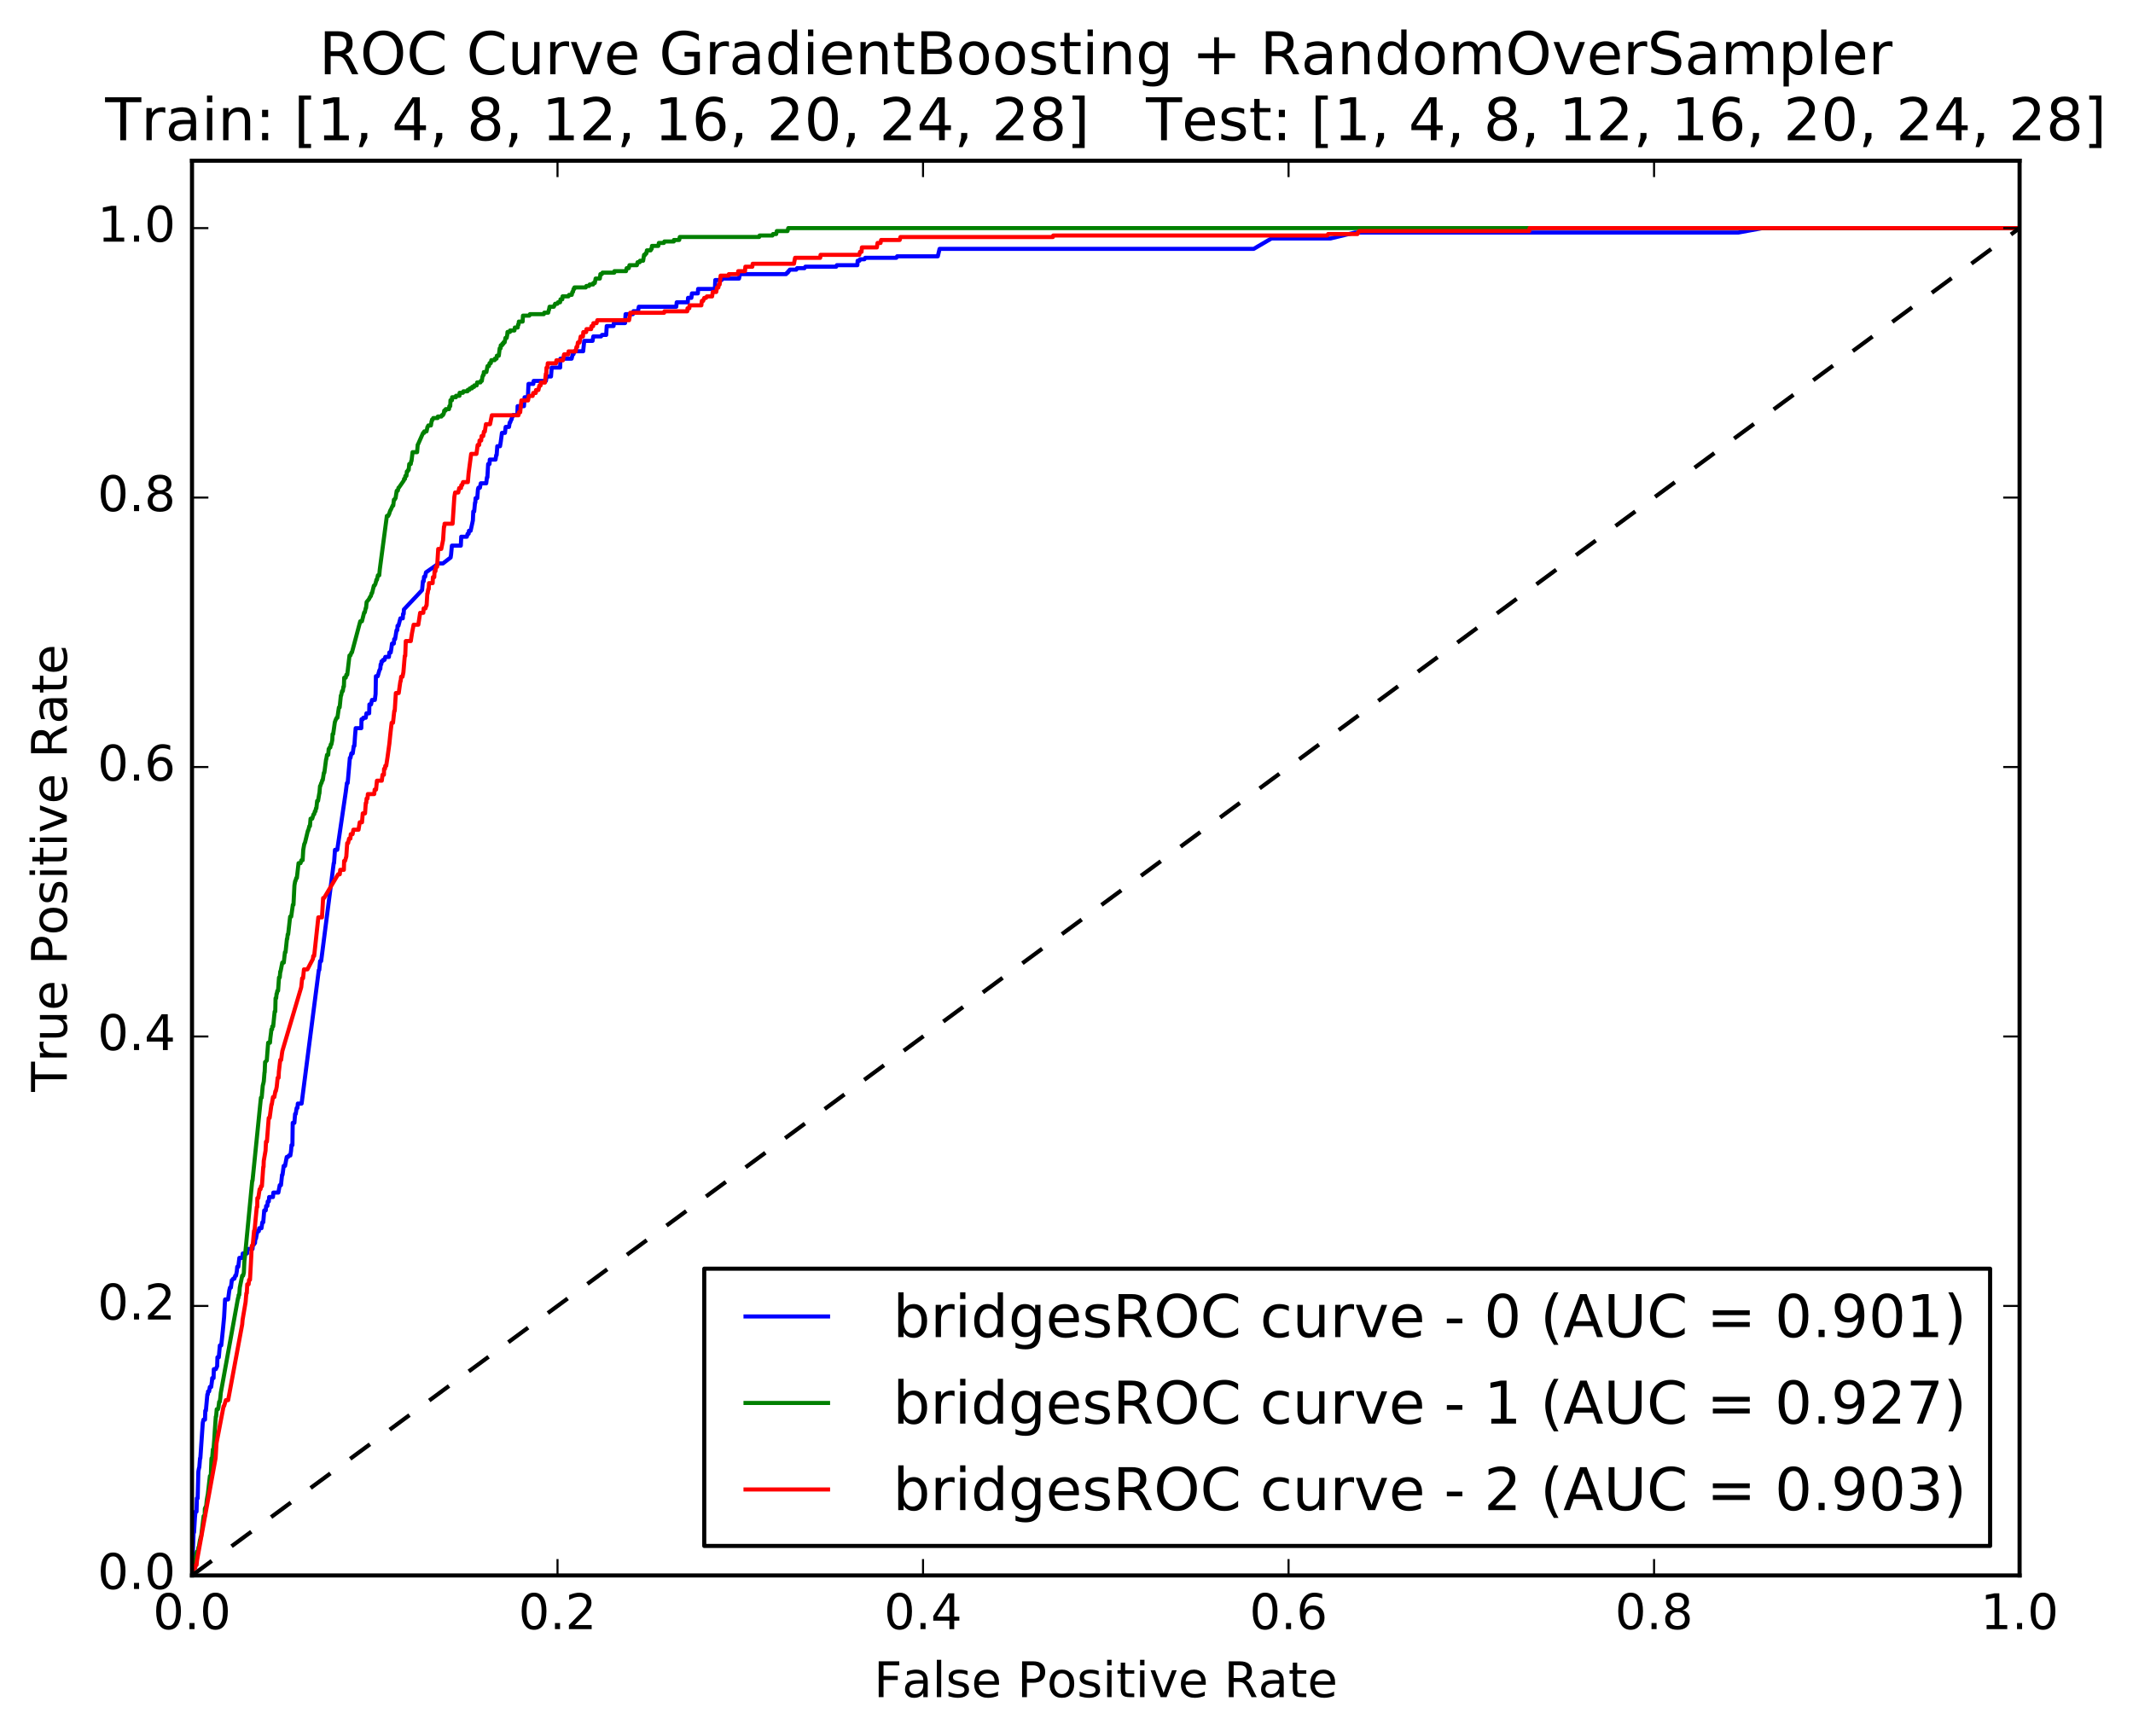 <?xml version="1.0" encoding="utf-8" standalone="no"?>
<!DOCTYPE svg PUBLIC "-//W3C//DTD SVG 1.1//EN"
  "http://www.w3.org/Graphics/SVG/1.1/DTD/svg11.dtd">
<!-- Created with matplotlib (http://matplotlib.org/) -->
<svg height="424pt" version="1.1" viewBox="0 0 521 424" width="521pt" xmlns="http://www.w3.org/2000/svg" xmlns:xlink="http://www.w3.org/1999/xlink">
 <defs>
  <style type="text/css">
*{stroke-linecap:butt;stroke-linejoin:round;stroke-miterlimit:100000;}
  </style>
 </defs>
 <g id="figure_1">
  <g id="patch_1">
   <path d="M 0 424.294 
L 521.703 424.294 
L 521.703 0 
L 0 0 
z
" style="fill:#ffffff;"/>
  </g>
  <g id="axes_1">
   <g id="patch_2">
    <path d="M 46.898 384.867 
L 493.298 384.867 
L 493.298 39.267 
L 46.898 39.267 
z
" style="fill:#ffffff;"/>
   </g>
   <g id="line2d_1">
    <path clip-path="url(#p878f0f47da)" d="M 46.898 384.867 
L 47.282 374.354 
L 47.392 374.354 
L 47.614 370.729 
L 47.747 369.279 
L 48.006 369.279 
L 48.094 366.017 
L 48.279 366.017 
L 48.449 359.492 
L 48.582 358.767 
L 48.685 358.405 
L 48.863 356.23 
L 48.936 356.23 
L 49.535 347.53 
L 49.705 346.805 
L 50.074 346.805 
L 50.141 344.63 
L 50.288 344.63 
L 50.65 340.643 
L 50.761 340.643 
L 50.82 339.918 
L 51.079 339.918 
L 51.249 338.83 
L 51.581 338.83 
L 51.773 337.38 
L 51.832 336.655 
L 52.165 336.655 
L 52.231 334.48 
L 52.711 334.48 
L 53.044 333.755 
L 53.11 331.58 
L 53.443 331.58 
L 53.642 329.405 
L 53.701 328.68 
L 54.034 328.68 
L 54.196 327.23 
L 54.425 325.055 
L 54.736 321.793 
L 54.979 317.443 
L 55.718 317.443 
L 56.006 315.268 
L 56.176 314.543 
L 56.398 314.543 
L 56.627 312.731 
L 56.738 312.731 
L 56.959 312.368 
L 57.255 312.368 
L 57.462 311.643 
L 57.646 311.643 
L 57.846 310.556 
L 57.949 309.468 
L 58.208 309.468 
L 58.466 307.293 
L 59.168 307.293 
L 59.308 306.206 
L 60.343 306.206 
L 60.431 305.118 
L 61.68 305.118 
L 61.768 304.031 
L 62.027 304.031 
L 62.13 303.668 
L 62.278 303.668 
L 62.367 302.581 
L 62.515 302.581 
L 62.714 301.493 
L 62.884 300.768 
L 63.216 300.768 
L 63.312 300.043 
L 63.866 300.043 
L 64.081 298.593 
L 64.302 298.593 
L 64.48 296.419 
L 64.539 295.694 
L 64.908 295.694 
L 65.011 294.606 
L 65.307 294.606 
L 65.396 293.519 
L 65.654 293.519 
L 65.743 292.431 
L 66.666 292.431 
L 66.77 291.344 
L 67.989 291.344 
L 68.328 289.531 
L 68.624 289.531 
L 68.897 286.994 
L 69.008 286.994 
L 69.296 284.819 
L 69.629 284.819 
L 69.828 283.731 
L 70.035 282.644 
L 70.367 282.644 
L 70.545 282.281 
L 70.914 282.281 
L 71.084 281.194 
L 71.202 279.744 
L 71.424 279.744 
L 71.498 274.306 
L 71.904 274.306 
L 72.081 272.132 
L 72.229 272.132 
L 72.458 270.682 
L 72.643 270.682 
L 72.746 269.594 
L 73.67 269.594 
L 77.873 236.97 
L 77.984 236.97 
L 78.183 234.795 
L 78.442 234.795 
L 81.515 210.87 
L 81.589 210.87 
L 81.825 207.608 
L 82.379 207.608 
L 84.455 193.471 
L 84.736 191.296 
L 84.921 191.296 
L 85.46 185.133 
L 85.608 185.133 
L 85.822 184.046 
L 86.154 184.046 
L 86.413 182.233 
L 86.561 182.233 
L 86.701 180.059 
L 86.878 177.884 
L 88.245 177.884 
L 88.304 175.709 
L 88.636 175.709 
L 88.74 175.346 
L 89.331 175.346 
L 89.508 174.259 
L 90.173 174.259 
L 90.232 172.084 
L 90.638 172.084 
L 90.853 170.996 
L 91.554 170.996 
L 91.739 169.546 
L 91.82 165.196 
L 92.264 165.196 
L 92.67 163.746 
L 92.892 163.384 
L 92.98 162.296 
L 93.128 162.296 
L 93.187 161.571 
L 93.446 161.571 
L 93.556 161.209 
L 93.926 161.209 
L 94.111 160.484 
L 94.997 160.484 
L 95.1 159.396 
L 95.433 159.396 
L 95.61 158.309 
L 95.751 157.222 
L 96.194 157.222 
L 96.282 156.134 
L 96.504 156.134 
L 96.859 153.959 
L 97.043 153.959 
L 97.102 152.872 
L 97.324 152.872 
L 97.797 151.059 
L 98.388 151.059 
L 98.447 149.972 
L 98.595 149.972 
L 98.661 148.884 
L 103.094 144.172 
L 103.3 141.997 
L 103.485 141.997 
L 103.574 140.909 
L 103.832 140.909 
L 104.047 139.822 
L 107.149 137.647 
L 108.184 137.647 
L 110.067 136.197 
L 110.178 135.472 
L 110.378 133.297 
L 112.557 133.297 
L 112.66 131.122 
L 114.027 131.122 
L 114.212 130.397 
L 114.47 130.397 
L 114.544 129.672 
L 114.95 129.672 
L 115.505 127.135 
L 115.601 124.96 
L 115.822 124.96 
L 116.029 122.785 
L 116.103 122.785 
L 116.169 121.697 
L 116.576 121.697 
L 116.746 119.522 
L 116.849 119.16 
L 117.218 119.16 
L 117.433 118.072 
L 118.762 118.072 
L 118.94 116.622 
L 119.05 116.622 
L 119.235 113.36 
L 119.568 113.36 
L 119.634 112.273 
L 121.038 112.273 
L 121.2 111.185 
L 121.311 111.185 
L 121.466 109.01 
L 122.131 109.01 
L 122.316 107.923 
L 122.604 105.748 
L 123.343 105.748 
L 123.512 104.298 
L 124.325 104.298 
L 124.502 103.21 
L 124.613 103.21 
L 124.872 102.485 
L 124.946 102.485 
L 125.116 101.76 
L 125.226 101.76 
L 125.337 101.398 
L 126.371 101.398 
L 126.431 99.223 
L 127.982 99.223 
L 128.13 97.048 
L 128.942 97.048 
L 129.09 93.785 
L 130.272 93.785 
L 130.346 93.06 
L 133.338 93.06 
L 133.515 91.973 
L 134.586 91.973 
L 134.756 89.798 
L 136.825 89.798 
L 136.884 87.623 
L 139.617 87.623 
L 139.89 86.536 
L 140.075 86.536 
L 140.297 85.811 
L 142.439 85.811 
L 142.705 83.273 
L 144.737 83.273 
L 144.921 82.186 
L 146.812 82.186 
L 147.034 81.823 
L 148.068 81.823 
L 148.201 79.648 
L 149.863 79.648 
L 149.937 78.923 
L 152.671 78.923 
L 152.804 76.748 
L 154.577 76.748 
L 154.724 76.023 
L 155.832 76.023 
L 156.039 74.936 
L 165.185 74.936 
L 165.296 73.848 
L 167.992 73.848 
L 168.059 72.761 
L 168.871 72.761 
L 169.012 71.673 
L 170.452 71.673 
L 170.519 70.586 
L 174.619 70.586 
L 174.715 68.411 
L 176.266 68.411 
L 176.414 68.048 
L 180.514 68.048 
L 180.728 66.961 
L 192.031 66.961 
L 192.252 66.599 
L 192.437 66.599 
L 192.585 66.236 
L 192.696 66.236 
L 192.917 65.874 
L 194.506 65.874 
L 194.69 65.511 
L 196.5 65.511 
L 196.715 65.149 
L 204.25 65.149 
L 204.397 64.786 
L 209.421 64.786 
L 209.487 63.699 
L 209.931 63.699 
L 210.078 63.336 
L 211.15 63.336 
L 211.334 62.974 
L 218.943 62.974 
L 219.128 62.611 
L 229.064 62.611 
L 229.5 60.799 
L 306.226 60.799 
L 310.547 58.261 
L 324.953 58.261 
L 330.974 56.811 
L 424.594 56.811 
L 430.541 55.724 
L 493.298 55.724 
L 493.298 55.724 
" style="fill:none;stroke:#0000ff;stroke-linecap:square;"/>
   </g>
   <g id="line2d_2">
    <path clip-path="url(#p878f0f47da)" d="M 46.898 384.867 
L 46.971 384.867 
L 47.119 383.417 
L 47.193 383.417 
L 48.079 379.067 
L 48.338 379.067 
L 48.486 377.979 
L 48.56 377.979 
L 48.855 376.167 
L 48.892 376.167 
L 49.04 375.442 
L 49.114 375.442 
L 49.742 370.367 
L 50 370.367 
L 50.037 368.554 
L 50.37 367.829 
L 50.517 366.38 
L 50.776 364.93 
L 51.271 360.58 
L 51.492 360.58 
L 51.64 356.592 
L 51.677 356.23 
L 51.825 356.23 
L 52.002 354.055 
L 52.15 354.055 
L 52.32 351.88 
L 52.505 348.98 
L 52.711 346.08 
L 52.785 346.08 
L 52.94 344.267 
L 53.236 344.267 
L 53.347 343.905 
L 53.531 342.455 
L 53.679 342.455 
L 53.827 341.368 
L 53.93 340.28 
L 58.141 317.081 
L 58.215 317.081 
L 58.289 316.356 
L 58.437 316.356 
L 58.57 314.543 
L 59.161 311.643 
L 59.382 311.643 
L 59.56 310.918 
L 59.7 308.018 
L 59.833 306.931 
L 61.606 288.444 
L 61.68 288.444 
L 63.733 268.144 
L 63.918 268.144 
L 64.177 265.244 
L 64.361 264.519 
L 64.435 264.157 
L 64.605 261.982 
L 64.642 261.982 
L 64.753 259.444 
L 64.864 259.444 
L 65.085 259.082 
L 65.159 259.082 
L 65.499 254.732 
L 65.942 254.732 
L 66.031 253.644 
L 66.216 252.194 
L 66.282 251.469 
L 66.467 251.469 
L 66.504 250.745 
L 66.725 250.745 
L 67.087 247.12 
L 67.235 247.12 
L 67.309 243.857 
L 67.457 243.857 
L 67.553 242.77 
L 67.627 242.77 
L 67.737 242.045 
L 67.922 242.045 
L 68.151 238.782 
L 68.336 238.782 
L 68.454 237.332 
L 68.528 237.332 
L 68.949 235.157 
L 69.318 235.157 
L 69.599 232.62 
L 69.747 232.62 
L 70.087 229.357 
L 70.161 229.357 
L 70.271 228.27 
L 70.382 228.27 
L 70.87 223.92 
L 71.128 223.92 
L 71.535 221.02 
L 71.682 221.02 
L 71.919 216.308 
L 72.103 215.22 
L 72.177 215.22 
L 72.362 214.495 
L 72.51 214.495 
L 72.923 210.87 
L 73.404 210.87 
L 73.625 210.145 
L 73.921 210.145 
L 74.068 207.608 
L 74.327 206.158 
L 74.364 206.158 
L 74.512 205.795 
L 75.214 202.896 
L 75.287 202.896 
L 75.561 201.808 
L 75.708 201.808 
L 75.856 199.996 
L 76.263 199.996 
L 76.595 198.908 
L 76.743 198.908 
L 76.913 198.183 
L 77.06 198.183 
L 77.171 197.458 
L 77.282 197.458 
L 77.467 195.646 
L 77.688 195.646 
L 77.984 193.833 
L 78.021 193.833 
L 78.168 192.021 
L 78.242 192.021 
L 78.464 191.296 
L 78.538 191.296 
L 78.723 190.571 
L 78.833 190.571 
L 79.114 188.758 
L 79.225 188.758 
L 79.653 185.496 
L 79.69 185.496 
L 79.875 184.408 
L 80.17 184.408 
L 80.289 182.958 
L 80.363 182.958 
L 80.503 182.596 
L 80.688 182.596 
L 80.791 181.871 
L 80.939 181.871 
L 81.087 181.146 
L 81.16 180.784 
L 81.234 179.334 
L 81.382 179.334 
L 81.788 176.434 
L 82.047 175.709 
L 82.084 175.709 
L 82.232 175.346 
L 82.416 175.346 
L 82.778 172.809 
L 82.963 172.809 
L 83.258 169.909 
L 83.332 169.909 
L 83.554 168.821 
L 83.739 168.821 
L 83.886 167.734 
L 83.997 167.734 
L 84.078 165.559 
L 84.448 165.559 
L 84.596 164.834 
L 84.817 164.834 
L 85.371 160.121 
L 85.593 160.121 
L 85.851 159.396 
L 85.962 159.396 
L 87.994 151.784 
L 88.4 151.784 
L 88.954 149.609 
L 89.102 149.609 
L 89.338 148.522 
L 89.412 148.522 
L 89.552 147.072 
L 90.143 146.347 
L 90.291 145.984 
L 90.328 145.984 
L 90.513 145.622 
L 90.587 145.622 
L 90.771 144.897 
L 90.882 144.897 
L 91.318 143.084 
L 91.466 143.084 
L 91.636 142.722 
L 91.673 142.722 
L 91.857 141.997 
L 91.894 141.997 
L 91.931 141.634 
L 92.079 141.634 
L 92.301 140.547 
L 92.633 140.547 
L 92.766 139.097 
L 94.495 126.047 
L 94.827 126.047 
L 94.938 125.685 
L 95.012 125.685 
L 95.233 124.96 
L 95.381 124.597 
L 95.426 124.597 
L 95.906 123.51 
L 96.053 123.51 
L 96.216 122.06 
L 96.401 122.06 
L 96.548 121.697 
L 96.622 121.697 
L 96.903 119.885 
L 97.162 119.885 
L 97.331 119.16 
L 97.405 119.16 
L 98.661 117.347 
L 98.698 116.985 
L 98.92 116.985 
L 99.016 116.26 
L 99.274 116.26 
L 99.378 115.172 
L 99.562 115.172 
L 99.673 114.81 
L 99.821 114.81 
L 99.961 113.36 
L 100.331 113.36 
L 100.434 112.635 
L 100.508 112.635 
L 100.641 111.548 
L 100.774 110.46 
L 101.882 110.46 
L 102.03 108.648 
L 102.067 108.648 
L 103.345 105.748 
L 103.603 105.748 
L 103.633 105.385 
L 104.187 105.385 
L 104.409 104.298 
L 104.482 104.298 
L 104.623 103.935 
L 105.251 103.935 
L 105.428 102.848 
L 105.502 102.848 
L 105.539 102.485 
L 105.687 102.485 
L 105.834 102.123 
L 106.906 102.123 
L 106.935 101.76 
L 107.822 101.76 
L 107.962 101.398 
L 108.221 101.398 
L 108.331 101.035 
L 108.405 101.035 
L 108.501 100.31 
L 108.834 100.31 
L 108.863 99.948 
L 109.676 99.948 
L 109.75 99.223 
L 109.971 99.223 
L 110.03 97.773 
L 110.4 97.773 
L 110.429 97.048 
L 111.353 97.048 
L 111.382 96.685 
L 112.232 96.685 
L 112.261 95.96 
L 113.074 95.96 
L 113.185 95.598 
L 114.182 95.598 
L 114.256 95.235 
L 114.662 95.235 
L 114.773 94.873 
L 115.29 94.873 
L 115.327 94.51 
L 115.807 94.51 
L 115.844 94.148 
L 116.435 94.148 
L 116.539 93.423 
L 117.351 93.423 
L 117.425 93.06 
L 117.684 93.06 
L 117.854 91.973 
L 117.891 91.973 
L 117.994 91.61 
L 118.142 91.61 
L 118.179 90.885 
L 118.807 90.885 
L 119.08 89.436 
L 119.412 89.436 
L 119.582 88.711 
L 119.878 88.711 
L 120.011 87.986 
L 120.823 87.986 
L 120.853 87.623 
L 121.281 87.623 
L 121.355 86.898 
L 121.836 86.898 
L 122.057 85.086 
L 122.279 85.086 
L 122.308 84.361 
L 122.641 84.361 
L 122.67 83.998 
L 122.936 83.998 
L 122.966 83.636 
L 123.261 83.636 
L 123.461 82.548 
L 123.756 82.548 
L 123.897 81.823 
L 123.963 81.098 
L 124.554 81.098 
L 124.584 80.736 
L 125.655 80.736 
L 125.751 80.011 
L 126.453 80.011 
L 126.549 79.286 
L 126.66 79.286 
L 126.733 78.561 
L 127.657 78.561 
L 127.738 77.111 
L 129.289 77.111 
L 129.437 76.748 
L 132.835 76.748 
L 132.939 76.386 
L 133.899 76.386 
L 134.069 75.661 
L 134.106 75.661 
L 134.239 74.936 
L 135.273 74.936 
L 135.414 74.573 
L 135.488 74.573 
L 135.591 74.211 
L 136.145 74.211 
L 136.285 73.848 
L 136.802 73.848 
L 136.906 73.123 
L 137.349 73.123 
L 137.408 72.398 
L 138.849 72.398 
L 138.989 72.036 
L 139.654 72.036 
L 139.802 71.311 
L 139.95 71.311 
L 140.09 70.586 
L 140.275 70.586 
L 140.304 70.223 
L 143.074 70.223 
L 143.222 69.861 
L 143.887 69.861 
L 144.027 69.498 
L 144.877 69.498 
L 144.914 69.136 
L 145.283 69.136 
L 145.483 68.048 
L 146.517 68.048 
L 146.65 66.961 
L 147.019 66.961 
L 147.167 66.599 
L 150.048 66.599 
L 150.078 66.236 
L 152.922 66.236 
L 153.062 65.511 
L 153.579 65.511 
L 153.749 64.786 
L 155.559 64.786 
L 155.729 64.061 
L 156.246 64.061 
L 156.313 63.699 
L 157.088 63.699 
L 157.317 62.249 
L 157.613 62.249 
L 157.716 61.886 
L 157.901 61.886 
L 158.004 61.161 
L 158.928 61.161 
L 159.031 60.799 
L 159.179 60.799 
L 159.245 60.074 
L 160.797 60.074 
L 160.93 59.349 
L 162.149 59.349 
L 162.289 58.986 
L 164.579 58.986 
L 164.609 58.624 
L 165.902 58.624 
L 166.035 57.899 
L 185.427 57.899 
L 185.53 57.536 
L 188.67 57.536 
L 188.817 57.174 
L 189.593 57.174 
L 189.733 56.449 
L 192.356 56.449 
L 192.541 55.724 
L 493.298 55.724 
L 493.298 55.724 
" style="fill:none;stroke:#008000;stroke-linecap:square;"/>
   </g>
   <g id="line2d_3">
    <path clip-path="url(#p878f0f47da)" d="M 46.898 384.867 
L 47.008 384.867 
L 47.341 383.052 
L 47.673 383.052 
L 47.784 382.326 
L 48.006 382.326 
L 48.116 381.238 
L 52.66 356.198 
L 52.881 352.569 
L 54.617 343.497 
L 54.728 343.497 
L 55.172 342.045 
L 55.726 342.045 
L 59.161 323.538 
L 59.249 322.449 
L 59.988 318.095 
L 60.173 315.917 
L 60.284 315.917 
L 60.395 313.74 
L 60.727 313.74 
L 60.838 312.651 
L 61.059 312.651 
L 61.281 308.659 
L 61.503 304.305 
L 61.724 304.305 
L 62.057 300.676 
L 62.168 300.676 
L 62.722 294.869 
L 62.832 294.869 
L 62.862 292.692 
L 63.084 292.692 
L 63.416 290.515 
L 63.638 290.515 
L 63.748 289.789 
L 63.97 289.789 
L 64.303 285.071 
L 64.376 285.071 
L 64.421 283.62 
L 64.864 281.08 
L 64.975 278.902 
L 65.196 278.902 
L 65.64 273.096 
L 65.861 273.096 
L 66.305 269.83 
L 66.378 269.83 
L 66.674 268.015 
L 67.006 268.015 
L 67.265 266.564 
L 67.376 266.564 
L 67.597 265.475 
L 67.819 263.298 
L 68.041 263.298 
L 68.115 261.846 
L 68.447 258.943 
L 68.669 258.943 
L 68.853 257.492 
L 68.964 256.766 
L 73.581 241.161 
L 73.803 238.984 
L 74.025 238.984 
L 74.246 236.807 
L 75.096 236.807 
L 76.426 234.267 
L 76.514 233.541 
L 76.736 233.541 
L 77.755 224.106 
L 78.642 224.106 
L 78.93 219.388 
L 79.152 219.388 
L 82.587 213.582 
L 82.993 213.582 
L 83.104 212.493 
L 83.99 212.493 
L 84.057 210.316 
L 84.278 210.316 
L 84.589 209.227 
L 84.81 205.961 
L 85.032 205.961 
L 85.254 204.872 
L 85.586 204.872 
L 85.675 203.784 
L 86.118 203.784 
L 86.317 202.695 
L 87.573 202.695 
L 87.869 200.88 
L 88.423 200.88 
L 88.608 198.703 
L 89.162 198.703 
L 89.346 196.163 
L 89.457 196.163 
L 89.546 195.074 
L 89.767 195.074 
L 89.856 193.986 
L 91.407 193.986 
L 91.518 192.897 
L 91.851 192.897 
L 92.072 190.719 
L 93.254 190.719 
L 93.439 189.268 
L 93.771 189.268 
L 93.816 187.816 
L 94.037 187.816 
L 94.111 187.091 
L 94.333 187.091 
L 94.665 184.913 
L 95.109 181.647 
L 95.33 179.47 
L 95.663 176.567 
L 95.995 176.567 
L 96.305 173.664 
L 96.416 173.664 
L 96.69 169.309 
L 97.391 169.309 
L 97.798 166.406 
L 97.872 166.406 
L 97.982 165.317 
L 98.315 165.317 
L 98.536 164.228 
L 98.869 160.237 
L 98.98 160.237 
L 99.12 156.608 
L 100.339 156.608 
L 100.612 154.793 
L 101.033 152.616 
L 102.179 152.616 
L 102.622 149.713 
L 103.397 149.713 
L 103.486 148.624 
L 103.929 148.624 
L 104.129 147.898 
L 104.203 147.898 
L 104.373 144.995 
L 104.447 144.995 
L 104.609 143.906 
L 104.72 143.906 
L 104.794 142.455 
L 105.68 142.455 
L 105.739 141.003 
L 106.072 141.003 
L 106.138 139.552 
L 106.36 139.552 
L 106.471 138.463 
L 106.766 138.463 
L 107.04 134.108 
L 107.778 134.108 
L 108.222 131.931 
L 108.443 128.665 
L 108.517 128.665 
L 108.591 127.939 
L 110.549 127.939 
L 110.977 121.407 
L 111.162 120.318 
L 111.937 120.318 
L 112.159 119.23 
L 112.602 119.23 
L 112.676 118.504 
L 112.898 118.504 
L 113.097 117.778 
L 114.279 117.778 
L 114.464 115.601 
L 115.085 110.883 
L 116.377 110.883 
L 116.673 108.706 
L 117.042 108.706 
L 117.131 107.617 
L 117.537 107.617 
L 117.626 106.529 
L 118.032 106.529 
L 118.195 105.44 
L 118.416 105.44 
L 118.697 103.625 
L 119.694 103.625 
L 120.138 101.448 
L 126.639 101.448 
L 126.727 100.722 
L 127.06 100.722 
L 127.355 97.819 
L 128.981 97.819 
L 129.18 96.731 
L 130.103 96.731 
L 130.236 96.005 
L 130.864 96.005 
L 130.923 95.279 
L 131.514 95.279 
L 131.736 94.19 
L 132.032 94.19 
L 132.105 93.464 
L 133.103 93.464 
L 133.332 91.287 
L 133.443 91.287 
L 133.487 89.836 
L 133.709 89.836 
L 133.797 88.747 
L 135.836 88.747 
L 135.903 88.021 
L 137.491 88.021 
L 137.779 86.57 
L 138.813 86.57 
L 138.872 85.844 
L 140.609 85.844 
L 140.808 84.755 
L 140.993 84.755 
L 141.155 83.666 
L 141.562 83.666 
L 141.761 82.578 
L 141.835 82.215 
L 142.389 82.215 
L 142.478 81.126 
L 143.179 81.126 
L 143.253 80.4 
L 144.398 80.4 
L 144.472 79.675 
L 144.879 79.675 
L 144.938 78.949 
L 145.713 78.949 
L 145.898 78.223 
L 153.655 78.223 
L 153.854 77.134 
L 153.943 76.409 
L 162.217 76.409 
L 162.291 76.046 
L 167.869 76.046 
L 167.928 75.32 
L 168.371 75.32 
L 168.43 74.594 
L 171.311 74.594 
L 171.422 73.505 
L 171.754 73.505 
L 172.013 72.78 
L 172.456 72.78 
L 172.641 72.417 
L 173.934 72.417 
L 174.096 71.328 
L 174.946 71.328 
L 175.131 70.239 
L 175.463 70.239 
L 175.552 69.514 
L 175.773 69.514 
L 176.024 67.336 
L 177.945 67.336 
L 178.019 66.973 
L 180.235 66.973 
L 180.309 66.248 
L 181.971 66.248 
L 182.06 65.159 
L 183.759 65.159 
L 183.848 64.433 
L 193.932 64.433 
L 194.131 63.344 
L 194.205 62.982 
L 200.337 62.982 
L 200.426 62.256 
L 209.882 62.256 
L 210.066 61.53 
L 210.436 61.53 
L 210.524 60.441 
L 214.181 60.441 
L 214.344 59.353 
L 215.082 59.353 
L 215.215 58.627 
L 219.759 58.627 
L 219.943 57.901 
L 257.177 57.901 
L 257.251 57.538 
L 324.182 57.538 
L 324.403 57.175 
L 331.569 57.175 
L 331.643 56.812 
L 331.791 56.812 
L 331.976 56.45 
L 373.538 56.45 
L 373.612 55.724 
L 493.298 55.724 
L 493.298 55.724 
" style="fill:none;stroke:#ff0000;stroke-linecap:square;"/>
   </g>
   <g id="line2d_4">
    <path clip-path="url(#p878f0f47da)" d="M 46.898 384.867 
L 493.298 55.724 
" style="fill:none;stroke:#000000;stroke-dasharray:6,6;stroke-dashoffset:0.0;"/>
   </g>
   <g id="patch_3">
    <path d="M 46.898 384.867 
L 46.898 39.267 
" style="fill:none;stroke:#000000;stroke-linecap:square;stroke-linejoin:miter;"/>
   </g>
   <g id="patch_4">
    <path d="M 493.298 384.867 
L 493.298 39.267 
" style="fill:none;stroke:#000000;stroke-linecap:square;stroke-linejoin:miter;"/>
   </g>
   <g id="patch_5">
    <path d="M 46.898 39.267 
L 493.298 39.267 
" style="fill:none;stroke:#000000;stroke-linecap:square;stroke-linejoin:miter;"/>
   </g>
   <g id="patch_6">
    <path d="M 46.898 384.867 
L 493.298 384.867 
" style="fill:none;stroke:#000000;stroke-linecap:square;stroke-linejoin:miter;"/>
   </g>
   <g id="matplotlib.axis_1">
    <g id="xtick_1">
     <g id="line2d_5">
      <defs>
       <path d="M 0 0 
L 0 -4 
" id="m6482133575" style="stroke:#000000;stroke-width:0.5;"/>
      </defs>
      <g>
       <use style="stroke:#000000;stroke-width:0.5;" x="46.898" xlink:href="#m6482133575" y="384.867"/>
      </g>
     </g>
     <g id="line2d_6">
      <defs>
       <path d="M 0 0 
L 0 4 
" id="m0dc75bb25a" style="stroke:#000000;stroke-width:0.5;"/>
      </defs>
      <g>
       <use style="stroke:#000000;stroke-width:0.5;" x="46.898" xlink:href="#m0dc75bb25a" y="39.267"/>
      </g>
     </g>
     <g id="text_1">
      <!-- 0.0 -->
      <defs>
       <path d="M 31.781 66.406 
Q 24.172 66.406 20.328 58.906 
Q 16.5 51.422 16.5 36.375 
Q 16.5 21.391 20.328 13.891 
Q 24.172 6.391 31.781 6.391 
Q 39.453 6.391 43.281 13.891 
Q 47.125 21.391 47.125 36.375 
Q 47.125 51.422 43.281 58.906 
Q 39.453 66.406 31.781 66.406 
M 31.781 74.219 
Q 44.047 74.219 50.516 64.516 
Q 56.984 54.828 56.984 36.375 
Q 56.984 17.969 50.516 8.266 
Q 44.047 -1.422 31.781 -1.422 
Q 19.531 -1.422 13.062 8.266 
Q 6.594 17.969 6.594 36.375 
Q 6.594 54.828 13.062 64.516 
Q 19.531 74.219 31.781 74.219 
" id="BitstreamVeraSans-Roman-30"/>
       <path d="M 10.688 12.406 
L 21 12.406 
L 21 0 
L 10.688 0 
z
" id="BitstreamVeraSans-Roman-2e"/>
      </defs>
      <g transform="translate(37.356 397.985)scale(0.12 -0.12)">
       <use xlink:href="#BitstreamVeraSans-Roman-30"/>
       <use x="63.623" xlink:href="#BitstreamVeraSans-Roman-2e"/>
       <use x="95.41" xlink:href="#BitstreamVeraSans-Roman-30"/>
      </g>
     </g>
    </g>
    <g id="xtick_2">
     <g id="line2d_7">
      <g>
       <use style="stroke:#000000;stroke-width:0.5;" x="136.178" xlink:href="#m6482133575" y="384.867"/>
      </g>
     </g>
     <g id="line2d_8">
      <g>
       <use style="stroke:#000000;stroke-width:0.5;" x="136.178" xlink:href="#m0dc75bb25a" y="39.267"/>
      </g>
     </g>
     <g id="text_2">
      <!-- 0.2 -->
      <defs>
       <path d="M 19.188 8.297 
L 53.609 8.297 
L 53.609 0 
L 7.328 0 
L 7.328 8.297 
Q 12.938 14.109 22.625 23.891 
Q 32.328 33.688 34.812 36.531 
Q 39.547 41.844 41.422 45.531 
Q 43.312 49.219 43.312 52.781 
Q 43.312 58.594 39.234 62.25 
Q 35.156 65.922 28.609 65.922 
Q 23.969 65.922 18.812 64.312 
Q 13.672 62.703 7.812 59.422 
L 7.812 69.391 
Q 13.766 71.781 18.938 73 
Q 24.125 74.219 28.422 74.219 
Q 39.75 74.219 46.484 68.547 
Q 53.219 62.891 53.219 53.422 
Q 53.219 48.922 51.531 44.891 
Q 49.859 40.875 45.406 35.406 
Q 44.188 33.984 37.641 27.219 
Q 31.109 20.453 19.188 8.297 
" id="BitstreamVeraSans-Roman-32"/>
      </defs>
      <g transform="translate(126.636 397.985)scale(0.12 -0.12)">
       <use xlink:href="#BitstreamVeraSans-Roman-30"/>
       <use x="63.623" xlink:href="#BitstreamVeraSans-Roman-2e"/>
       <use x="95.41" xlink:href="#BitstreamVeraSans-Roman-32"/>
      </g>
     </g>
    </g>
    <g id="xtick_3">
     <g id="line2d_9">
      <g>
       <use style="stroke:#000000;stroke-width:0.5;" x="225.458" xlink:href="#m6482133575" y="384.867"/>
      </g>
     </g>
     <g id="line2d_10">
      <g>
       <use style="stroke:#000000;stroke-width:0.5;" x="225.458" xlink:href="#m0dc75bb25a" y="39.267"/>
      </g>
     </g>
     <g id="text_3">
      <!-- 0.4 -->
      <defs>
       <path d="M 37.797 64.312 
L 12.891 25.391 
L 37.797 25.391 
z
M 35.203 72.906 
L 47.609 72.906 
L 47.609 25.391 
L 58.016 25.391 
L 58.016 17.188 
L 47.609 17.188 
L 47.609 0 
L 37.797 0 
L 37.797 17.188 
L 4.891 17.188 
L 4.891 26.703 
z
" id="BitstreamVeraSans-Roman-34"/>
      </defs>
      <g transform="translate(215.916 397.985)scale(0.12 -0.12)">
       <use xlink:href="#BitstreamVeraSans-Roman-30"/>
       <use x="63.623" xlink:href="#BitstreamVeraSans-Roman-2e"/>
       <use x="95.41" xlink:href="#BitstreamVeraSans-Roman-34"/>
      </g>
     </g>
    </g>
    <g id="xtick_4">
     <g id="line2d_11">
      <g>
       <use style="stroke:#000000;stroke-width:0.5;" x="314.738" xlink:href="#m6482133575" y="384.867"/>
      </g>
     </g>
     <g id="line2d_12">
      <g>
       <use style="stroke:#000000;stroke-width:0.5;" x="314.738" xlink:href="#m0dc75bb25a" y="39.267"/>
      </g>
     </g>
     <g id="text_4">
      <!-- 0.6 -->
      <defs>
       <path d="M 33.016 40.375 
Q 26.375 40.375 22.484 35.828 
Q 18.609 31.297 18.609 23.391 
Q 18.609 15.531 22.484 10.953 
Q 26.375 6.391 33.016 6.391 
Q 39.656 6.391 43.531 10.953 
Q 47.406 15.531 47.406 23.391 
Q 47.406 31.297 43.531 35.828 
Q 39.656 40.375 33.016 40.375 
M 52.594 71.297 
L 52.594 62.312 
Q 48.875 64.062 45.094 64.984 
Q 41.312 65.922 37.594 65.922 
Q 27.828 65.922 22.672 59.328 
Q 17.531 52.734 16.797 39.406 
Q 19.672 43.656 24.016 45.922 
Q 28.375 48.188 33.594 48.188 
Q 44.578 48.188 50.953 41.516 
Q 57.328 34.859 57.328 23.391 
Q 57.328 12.156 50.688 5.359 
Q 44.047 -1.422 33.016 -1.422 
Q 20.359 -1.422 13.672 8.266 
Q 6.984 17.969 6.984 36.375 
Q 6.984 53.656 15.188 63.938 
Q 23.391 74.219 37.203 74.219 
Q 40.922 74.219 44.703 73.484 
Q 48.484 72.75 52.594 71.297 
" id="BitstreamVeraSans-Roman-36"/>
      </defs>
      <g transform="translate(305.196 397.985)scale(0.12 -0.12)">
       <use xlink:href="#BitstreamVeraSans-Roman-30"/>
       <use x="63.623" xlink:href="#BitstreamVeraSans-Roman-2e"/>
       <use x="95.41" xlink:href="#BitstreamVeraSans-Roman-36"/>
      </g>
     </g>
    </g>
    <g id="xtick_5">
     <g id="line2d_13">
      <g>
       <use style="stroke:#000000;stroke-width:0.5;" x="404.017" xlink:href="#m6482133575" y="384.867"/>
      </g>
     </g>
     <g id="line2d_14">
      <g>
       <use style="stroke:#000000;stroke-width:0.5;" x="404.017" xlink:href="#m0dc75bb25a" y="39.267"/>
      </g>
     </g>
     <g id="text_5">
      <!-- 0.8 -->
      <defs>
       <path d="M 31.781 34.625 
Q 24.75 34.625 20.719 30.859 
Q 16.703 27.094 16.703 20.516 
Q 16.703 13.922 20.719 10.156 
Q 24.75 6.391 31.781 6.391 
Q 38.812 6.391 42.859 10.172 
Q 46.922 13.969 46.922 20.516 
Q 46.922 27.094 42.891 30.859 
Q 38.875 34.625 31.781 34.625 
M 21.922 38.812 
Q 15.578 40.375 12.031 44.719 
Q 8.5 49.078 8.5 55.328 
Q 8.5 64.062 14.719 69.141 
Q 20.953 74.219 31.781 74.219 
Q 42.672 74.219 48.875 69.141 
Q 55.078 64.062 55.078 55.328 
Q 55.078 49.078 51.531 44.719 
Q 48 40.375 41.703 38.812 
Q 48.828 37.156 52.797 32.312 
Q 56.781 27.484 56.781 20.516 
Q 56.781 9.906 50.312 4.234 
Q 43.844 -1.422 31.781 -1.422 
Q 19.734 -1.422 13.25 4.234 
Q 6.781 9.906 6.781 20.516 
Q 6.781 27.484 10.781 32.312 
Q 14.797 37.156 21.922 38.812 
M 18.312 54.391 
Q 18.312 48.734 21.844 45.562 
Q 25.391 42.391 31.781 42.391 
Q 38.141 42.391 41.719 45.562 
Q 45.312 48.734 45.312 54.391 
Q 45.312 60.062 41.719 63.234 
Q 38.141 66.406 31.781 66.406 
Q 25.391 66.406 21.844 63.234 
Q 18.312 60.062 18.312 54.391 
" id="BitstreamVeraSans-Roman-38"/>
      </defs>
      <g transform="translate(394.476 397.985)scale(0.12 -0.12)">
       <use xlink:href="#BitstreamVeraSans-Roman-30"/>
       <use x="63.623" xlink:href="#BitstreamVeraSans-Roman-2e"/>
       <use x="95.41" xlink:href="#BitstreamVeraSans-Roman-38"/>
      </g>
     </g>
    </g>
    <g id="xtick_6">
     <g id="line2d_15">
      <g>
       <use style="stroke:#000000;stroke-width:0.5;" x="493.298" xlink:href="#m6482133575" y="384.867"/>
      </g>
     </g>
     <g id="line2d_16">
      <g>
       <use style="stroke:#000000;stroke-width:0.5;" x="493.298" xlink:href="#m0dc75bb25a" y="39.267"/>
      </g>
     </g>
     <g id="text_6">
      <!-- 1.0 -->
      <defs>
       <path d="M 12.406 8.297 
L 28.516 8.297 
L 28.516 63.922 
L 10.984 60.406 
L 10.984 69.391 
L 28.422 72.906 
L 38.281 72.906 
L 38.281 8.297 
L 54.391 8.297 
L 54.391 0 
L 12.406 0 
z
" id="BitstreamVeraSans-Roman-31"/>
      </defs>
      <g transform="translate(483.756 397.985)scale(0.12 -0.12)">
       <use xlink:href="#BitstreamVeraSans-Roman-31"/>
       <use x="63.623" xlink:href="#BitstreamVeraSans-Roman-2e"/>
       <use x="95.41" xlink:href="#BitstreamVeraSans-Roman-30"/>
      </g>
     </g>
    </g>
    <g id="text_7">
     <!-- False Positive Rate -->
     <defs>
      <path d="M 9.422 54.688 
L 18.406 54.688 
L 18.406 0 
L 9.422 0 
z
M 9.422 75.984 
L 18.406 75.984 
L 18.406 64.594 
L 9.422 64.594 
z
" id="BitstreamVeraSans-Roman-69"/>
      <path d="M 44.281 53.078 
L 44.281 44.578 
Q 40.484 46.531 36.375 47.5 
Q 32.281 48.484 27.875 48.484 
Q 21.188 48.484 17.844 46.438 
Q 14.5 44.391 14.5 40.281 
Q 14.5 37.156 16.891 35.375 
Q 19.281 33.594 26.516 31.984 
L 29.594 31.297 
Q 39.156 29.25 43.188 25.516 
Q 47.219 21.781 47.219 15.094 
Q 47.219 7.469 41.188 3.016 
Q 35.156 -1.422 24.609 -1.422 
Q 20.219 -1.422 15.453 -0.562 
Q 10.688 0.297 5.422 2 
L 5.422 11.281 
Q 10.406 8.688 15.234 7.391 
Q 20.062 6.109 24.812 6.109 
Q 31.156 6.109 34.562 8.281 
Q 37.984 10.453 37.984 14.406 
Q 37.984 18.062 35.516 20.016 
Q 33.062 21.969 24.703 23.781 
L 21.578 24.516 
Q 13.234 26.266 9.516 29.906 
Q 5.812 33.547 5.812 39.891 
Q 5.812 47.609 11.281 51.797 
Q 16.75 56 26.812 56 
Q 31.781 56 36.172 55.266 
Q 40.578 54.547 44.281 53.078 
" id="BitstreamVeraSans-Roman-73"/>
      <path id="BitstreamVeraSans-Roman-20"/>
      <path d="M 19.672 64.797 
L 19.672 37.406 
L 32.078 37.406 
Q 38.969 37.406 42.719 40.969 
Q 46.484 44.531 46.484 51.125 
Q 46.484 57.672 42.719 61.234 
Q 38.969 64.797 32.078 64.797 
z
M 9.812 72.906 
L 32.078 72.906 
Q 44.344 72.906 50.609 67.359 
Q 56.891 61.812 56.891 51.125 
Q 56.891 40.328 50.609 34.812 
Q 44.344 29.297 32.078 29.297 
L 19.672 29.297 
L 19.672 0 
L 9.812 0 
z
" id="BitstreamVeraSans-Roman-50"/>
      <path d="M 44.391 34.188 
Q 47.562 33.109 50.562 29.594 
Q 53.562 26.078 56.594 19.922 
L 66.609 0 
L 56 0 
L 46.688 18.703 
Q 43.062 26.031 39.672 28.422 
Q 36.281 30.812 30.422 30.812 
L 19.672 30.812 
L 19.672 0 
L 9.812 0 
L 9.812 72.906 
L 32.078 72.906 
Q 44.578 72.906 50.734 67.672 
Q 56.891 62.453 56.891 51.906 
Q 56.891 45.016 53.688 40.469 
Q 50.484 35.938 44.391 34.188 
M 19.672 64.797 
L 19.672 38.922 
L 32.078 38.922 
Q 39.203 38.922 42.844 42.219 
Q 46.484 45.516 46.484 51.906 
Q 46.484 58.297 42.844 61.547 
Q 39.203 64.797 32.078 64.797 
z
" id="BitstreamVeraSans-Roman-52"/>
      <path d="M 30.609 48.391 
Q 23.391 48.391 19.188 42.75 
Q 14.984 37.109 14.984 27.297 
Q 14.984 17.484 19.156 11.844 
Q 23.344 6.203 30.609 6.203 
Q 37.797 6.203 41.984 11.859 
Q 46.188 17.531 46.188 27.297 
Q 46.188 37.016 41.984 42.703 
Q 37.797 48.391 30.609 48.391 
M 30.609 56 
Q 42.328 56 49.016 48.375 
Q 55.719 40.766 55.719 27.297 
Q 55.719 13.875 49.016 6.219 
Q 42.328 -1.422 30.609 -1.422 
Q 18.844 -1.422 12.172 6.219 
Q 5.516 13.875 5.516 27.297 
Q 5.516 40.766 12.172 48.375 
Q 18.844 56 30.609 56 
" id="BitstreamVeraSans-Roman-6f"/>
      <path d="M 9.812 72.906 
L 51.703 72.906 
L 51.703 64.594 
L 19.672 64.594 
L 19.672 43.109 
L 48.578 43.109 
L 48.578 34.812 
L 19.672 34.812 
L 19.672 0 
L 9.812 0 
z
" id="BitstreamVeraSans-Roman-46"/>
      <path d="M 18.312 70.219 
L 18.312 54.688 
L 36.812 54.688 
L 36.812 47.703 
L 18.312 47.703 
L 18.312 18.016 
Q 18.312 11.328 20.141 9.422 
Q 21.969 7.516 27.594 7.516 
L 36.812 7.516 
L 36.812 0 
L 27.594 0 
Q 17.188 0 13.234 3.875 
Q 9.281 7.766 9.281 18.016 
L 9.281 47.703 
L 2.688 47.703 
L 2.688 54.688 
L 9.281 54.688 
L 9.281 70.219 
z
" id="BitstreamVeraSans-Roman-74"/>
      <path d="M 9.422 75.984 
L 18.406 75.984 
L 18.406 0 
L 9.422 0 
z
" id="BitstreamVeraSans-Roman-6c"/>
      <path d="M 2.984 54.688 
L 12.5 54.688 
L 29.594 8.797 
L 46.688 54.688 
L 56.203 54.688 
L 35.688 0 
L 23.484 0 
z
" id="BitstreamVeraSans-Roman-76"/>
      <path d="M 34.281 27.484 
Q 23.391 27.484 19.188 25 
Q 14.984 22.516 14.984 16.5 
Q 14.984 11.719 18.141 8.906 
Q 21.297 6.109 26.703 6.109 
Q 34.188 6.109 38.703 11.406 
Q 43.219 16.703 43.219 25.484 
L 43.219 27.484 
z
M 52.203 31.203 
L 52.203 0 
L 43.219 0 
L 43.219 8.297 
Q 40.141 3.328 35.547 0.953 
Q 30.953 -1.422 24.312 -1.422 
Q 15.922 -1.422 10.953 3.297 
Q 6 8.016 6 15.922 
Q 6 25.141 12.172 29.828 
Q 18.359 34.516 30.609 34.516 
L 43.219 34.516 
L 43.219 35.406 
Q 43.219 41.609 39.141 45 
Q 35.062 48.391 27.688 48.391 
Q 23 48.391 18.547 47.266 
Q 14.109 46.141 10.016 43.891 
L 10.016 52.203 
Q 14.938 54.109 19.578 55.047 
Q 24.219 56 28.609 56 
Q 40.484 56 46.344 49.844 
Q 52.203 43.703 52.203 31.203 
" id="BitstreamVeraSans-Roman-61"/>
      <path d="M 56.203 29.594 
L 56.203 25.203 
L 14.891 25.203 
Q 15.484 15.922 20.484 11.062 
Q 25.484 6.203 34.422 6.203 
Q 39.594 6.203 44.453 7.469 
Q 49.312 8.734 54.109 11.281 
L 54.109 2.781 
Q 49.266 0.734 44.188 -0.344 
Q 39.109 -1.422 33.891 -1.422 
Q 20.797 -1.422 13.156 6.188 
Q 5.516 13.812 5.516 26.812 
Q 5.516 40.234 12.766 48.109 
Q 20.016 56 32.328 56 
Q 43.359 56 49.781 48.891 
Q 56.203 41.797 56.203 29.594 
M 47.219 32.234 
Q 47.125 39.594 43.094 43.984 
Q 39.062 48.391 32.422 48.391 
Q 24.906 48.391 20.391 44.141 
Q 15.875 39.891 15.188 32.172 
z
" id="BitstreamVeraSans-Roman-65"/>
     </defs>
     <g transform="translate(213.451 414.598)scale(0.12 -0.12)">
      <use xlink:href="#BitstreamVeraSans-Roman-46"/>
      <use x="57.379" xlink:href="#BitstreamVeraSans-Roman-61"/>
      <use x="118.658" xlink:href="#BitstreamVeraSans-Roman-6c"/>
      <use x="146.441" xlink:href="#BitstreamVeraSans-Roman-73"/>
      <use x="198.541" xlink:href="#BitstreamVeraSans-Roman-65"/>
      <use x="260.064" xlink:href="#BitstreamVeraSans-Roman-20"/>
      <use x="291.852" xlink:href="#BitstreamVeraSans-Roman-50"/>
      <use x="352.107" xlink:href="#BitstreamVeraSans-Roman-6f"/>
      <use x="413.289" xlink:href="#BitstreamVeraSans-Roman-73"/>
      <use x="465.389" xlink:href="#BitstreamVeraSans-Roman-69"/>
      <use x="493.172" xlink:href="#BitstreamVeraSans-Roman-74"/>
      <use x="532.381" xlink:href="#BitstreamVeraSans-Roman-69"/>
      <use x="560.164" xlink:href="#BitstreamVeraSans-Roman-76"/>
      <use x="619.344" xlink:href="#BitstreamVeraSans-Roman-65"/>
      <use x="680.867" xlink:href="#BitstreamVeraSans-Roman-20"/>
      <use x="712.654" xlink:href="#BitstreamVeraSans-Roman-52"/>
      <use x="782.105" xlink:href="#BitstreamVeraSans-Roman-61"/>
      <use x="843.385" xlink:href="#BitstreamVeraSans-Roman-74"/>
      <use x="882.594" xlink:href="#BitstreamVeraSans-Roman-65"/>
     </g>
    </g>
   </g>
   <g id="matplotlib.axis_2">
    <g id="ytick_1">
     <g id="line2d_17">
      <defs>
       <path d="M 0 0 
L 4 0 
" id="m7b930b1b12" style="stroke:#000000;stroke-width:0.5;"/>
      </defs>
      <g>
       <use style="stroke:#000000;stroke-width:0.5;" x="46.898" xlink:href="#m7b930b1b12" y="384.867"/>
      </g>
     </g>
     <g id="line2d_18">
      <defs>
       <path d="M 0 0 
L -4 0 
" id="m819f472cf6" style="stroke:#000000;stroke-width:0.5;"/>
      </defs>
      <g>
       <use style="stroke:#000000;stroke-width:0.5;" x="493.298" xlink:href="#m819f472cf6" y="384.867"/>
      </g>
     </g>
     <g id="text_8">
      <!-- 0.0 -->
      <g transform="translate(23.814 388.178)scale(0.12 -0.12)">
       <use xlink:href="#BitstreamVeraSans-Roman-30"/>
       <use x="63.623" xlink:href="#BitstreamVeraSans-Roman-2e"/>
       <use x="95.41" xlink:href="#BitstreamVeraSans-Roman-30"/>
      </g>
     </g>
    </g>
    <g id="ytick_2">
     <g id="line2d_19">
      <g>
       <use style="stroke:#000000;stroke-width:0.5;" x="46.898" xlink:href="#m7b930b1b12" y="319.038"/>
      </g>
     </g>
     <g id="line2d_20">
      <g>
       <use style="stroke:#000000;stroke-width:0.5;" x="493.298" xlink:href="#m819f472cf6" y="319.038"/>
      </g>
     </g>
     <g id="text_9">
      <!-- 0.2 -->
      <g transform="translate(23.814 322.349)scale(0.12 -0.12)">
       <use xlink:href="#BitstreamVeraSans-Roman-30"/>
       <use x="63.623" xlink:href="#BitstreamVeraSans-Roman-2e"/>
       <use x="95.41" xlink:href="#BitstreamVeraSans-Roman-32"/>
      </g>
     </g>
    </g>
    <g id="ytick_3">
     <g id="line2d_21">
      <g>
       <use style="stroke:#000000;stroke-width:0.5;" x="46.898" xlink:href="#m7b930b1b12" y="253.209"/>
      </g>
     </g>
     <g id="line2d_22">
      <g>
       <use style="stroke:#000000;stroke-width:0.5;" x="493.298" xlink:href="#m819f472cf6" y="253.209"/>
      </g>
     </g>
     <g id="text_10">
      <!-- 0.4 -->
      <g transform="translate(23.814 256.521)scale(0.12 -0.12)">
       <use xlink:href="#BitstreamVeraSans-Roman-30"/>
       <use x="63.623" xlink:href="#BitstreamVeraSans-Roman-2e"/>
       <use x="95.41" xlink:href="#BitstreamVeraSans-Roman-34"/>
      </g>
     </g>
    </g>
    <g id="ytick_4">
     <g id="line2d_23">
      <g>
       <use style="stroke:#000000;stroke-width:0.5;" x="46.898" xlink:href="#m7b930b1b12" y="187.381"/>
      </g>
     </g>
     <g id="line2d_24">
      <g>
       <use style="stroke:#000000;stroke-width:0.5;" x="493.298" xlink:href="#m819f472cf6" y="187.381"/>
      </g>
     </g>
     <g id="text_11">
      <!-- 0.6 -->
      <g transform="translate(23.814 190.692)scale(0.12 -0.12)">
       <use xlink:href="#BitstreamVeraSans-Roman-30"/>
       <use x="63.623" xlink:href="#BitstreamVeraSans-Roman-2e"/>
       <use x="95.41" xlink:href="#BitstreamVeraSans-Roman-36"/>
      </g>
     </g>
    </g>
    <g id="ytick_5">
     <g id="line2d_25">
      <g>
       <use style="stroke:#000000;stroke-width:0.5;" x="46.898" xlink:href="#m7b930b1b12" y="121.552"/>
      </g>
     </g>
     <g id="line2d_26">
      <g>
       <use style="stroke:#000000;stroke-width:0.5;" x="493.298" xlink:href="#m819f472cf6" y="121.552"/>
      </g>
     </g>
     <g id="text_12">
      <!-- 0.8 -->
      <g transform="translate(23.814 124.864)scale(0.12 -0.12)">
       <use xlink:href="#BitstreamVeraSans-Roman-30"/>
       <use x="63.623" xlink:href="#BitstreamVeraSans-Roman-2e"/>
       <use x="95.41" xlink:href="#BitstreamVeraSans-Roman-38"/>
      </g>
     </g>
    </g>
    <g id="ytick_6">
     <g id="line2d_27">
      <g>
       <use style="stroke:#000000;stroke-width:0.5;" x="46.898" xlink:href="#m7b930b1b12" y="55.724"/>
      </g>
     </g>
     <g id="line2d_28">
      <g>
       <use style="stroke:#000000;stroke-width:0.5;" x="493.298" xlink:href="#m819f472cf6" y="55.724"/>
      </g>
     </g>
     <g id="text_13">
      <!-- 1.0 -->
      <g transform="translate(23.814 59.035)scale(0.12 -0.12)">
       <use xlink:href="#BitstreamVeraSans-Roman-31"/>
       <use x="63.623" xlink:href="#BitstreamVeraSans-Roman-2e"/>
       <use x="95.41" xlink:href="#BitstreamVeraSans-Roman-30"/>
      </g>
     </g>
    </g>
    <g id="text_14">
     <!-- True Positive Rate -->
     <defs>
      <path d="M -0.297 72.906 
L 61.375 72.906 
L 61.375 64.594 
L 35.5 64.594 
L 35.5 0 
L 25.594 0 
L 25.594 64.594 
L -0.297 64.594 
z
" id="BitstreamVeraSans-Roman-54"/>
      <path d="M 41.109 46.297 
Q 39.594 47.172 37.812 47.578 
Q 36.031 48 33.891 48 
Q 26.266 48 22.188 43.047 
Q 18.109 38.094 18.109 28.812 
L 18.109 0 
L 9.078 0 
L 9.078 54.688 
L 18.109 54.688 
L 18.109 46.188 
Q 20.953 51.172 25.484 53.578 
Q 30.031 56 36.531 56 
Q 37.453 56 38.578 55.875 
Q 39.703 55.766 41.062 55.516 
z
" id="BitstreamVeraSans-Roman-72"/>
      <path d="M 8.5 21.578 
L 8.5 54.688 
L 17.484 54.688 
L 17.484 21.922 
Q 17.484 14.156 20.5 10.266 
Q 23.531 6.391 29.594 6.391 
Q 36.859 6.391 41.078 11.031 
Q 45.312 15.672 45.312 23.688 
L 45.312 54.688 
L 54.297 54.688 
L 54.297 0 
L 45.312 0 
L 45.312 8.406 
Q 42.047 3.422 37.719 1 
Q 33.406 -1.422 27.688 -1.422 
Q 18.266 -1.422 13.375 4.438 
Q 8.5 10.297 8.5 21.578 
" id="BitstreamVeraSans-Roman-75"/>
     </defs>
     <g transform="translate(16.318 266.722)rotate(-90.0)scale(0.12 -0.12)">
      <use xlink:href="#BitstreamVeraSans-Roman-54"/>
      <use x="60.865" xlink:href="#BitstreamVeraSans-Roman-72"/>
      <use x="101.979" xlink:href="#BitstreamVeraSans-Roman-75"/>
      <use x="165.357" xlink:href="#BitstreamVeraSans-Roman-65"/>
      <use x="226.881" xlink:href="#BitstreamVeraSans-Roman-20"/>
      <use x="258.668" xlink:href="#BitstreamVeraSans-Roman-50"/>
      <use x="318.924" xlink:href="#BitstreamVeraSans-Roman-6f"/>
      <use x="380.105" xlink:href="#BitstreamVeraSans-Roman-73"/>
      <use x="432.205" xlink:href="#BitstreamVeraSans-Roman-69"/>
      <use x="459.988" xlink:href="#BitstreamVeraSans-Roman-74"/>
      <use x="499.197" xlink:href="#BitstreamVeraSans-Roman-69"/>
      <use x="526.98" xlink:href="#BitstreamVeraSans-Roman-76"/>
      <use x="586.16" xlink:href="#BitstreamVeraSans-Roman-65"/>
      <use x="647.684" xlink:href="#BitstreamVeraSans-Roman-20"/>
      <use x="679.471" xlink:href="#BitstreamVeraSans-Roman-52"/>
      <use x="748.922" xlink:href="#BitstreamVeraSans-Roman-61"/>
      <use x="810.201" xlink:href="#BitstreamVeraSans-Roman-74"/>
      <use x="849.41" xlink:href="#BitstreamVeraSans-Roman-65"/>
     </g>
    </g>
   </g>
   <g id="text_15">
    <!-- ROC Curve GradientBoosting + RandomOverSampler -->
    <defs>
     <path d="M 64.406 67.281 
L 64.406 56.891 
Q 59.422 61.531 53.781 63.812 
Q 48.141 66.109 41.797 66.109 
Q 29.297 66.109 22.656 58.469 
Q 16.016 50.828 16.016 36.375 
Q 16.016 21.969 22.656 14.328 
Q 29.297 6.688 41.797 6.688 
Q 48.141 6.688 53.781 8.984 
Q 59.422 11.281 64.406 15.922 
L 64.406 5.609 
Q 59.234 2.094 53.438 0.328 
Q 47.656 -1.422 41.219 -1.422 
Q 24.656 -1.422 15.125 8.703 
Q 5.609 18.844 5.609 36.375 
Q 5.609 53.953 15.125 64.078 
Q 24.656 74.219 41.219 74.219 
Q 47.75 74.219 53.531 72.484 
Q 59.328 70.75 64.406 67.281 
" id="BitstreamVeraSans-Roman-43"/>
     <path d="M 45.406 46.391 
L 45.406 75.984 
L 54.391 75.984 
L 54.391 0 
L 45.406 0 
L 45.406 8.203 
Q 42.578 3.328 38.25 0.953 
Q 33.938 -1.422 27.875 -1.422 
Q 17.969 -1.422 11.734 6.484 
Q 5.516 14.406 5.516 27.297 
Q 5.516 40.188 11.734 48.094 
Q 17.969 56 27.875 56 
Q 33.938 56 38.25 53.625 
Q 42.578 51.266 45.406 46.391 
M 14.797 27.297 
Q 14.797 17.391 18.875 11.75 
Q 22.953 6.109 30.078 6.109 
Q 37.203 6.109 41.297 11.75 
Q 45.406 17.391 45.406 27.297 
Q 45.406 37.203 41.297 42.844 
Q 37.203 48.484 30.078 48.484 
Q 22.953 48.484 18.875 42.844 
Q 14.797 37.203 14.797 27.297 
" id="BitstreamVeraSans-Roman-64"/>
     <path d="M 52 44.188 
Q 55.375 50.25 60.062 53.125 
Q 64.75 56 71.094 56 
Q 79.641 56 84.281 50.016 
Q 88.922 44.047 88.922 33.016 
L 88.922 0 
L 79.891 0 
L 79.891 32.719 
Q 79.891 40.578 77.094 44.375 
Q 74.312 48.188 68.609 48.188 
Q 61.625 48.188 57.562 43.547 
Q 53.516 38.922 53.516 30.906 
L 53.516 0 
L 44.484 0 
L 44.484 32.719 
Q 44.484 40.625 41.703 44.406 
Q 38.922 48.188 33.109 48.188 
Q 26.219 48.188 22.156 43.531 
Q 18.109 38.875 18.109 30.906 
L 18.109 0 
L 9.078 0 
L 9.078 54.688 
L 18.109 54.688 
L 18.109 46.188 
Q 21.188 51.219 25.484 53.609 
Q 29.781 56 35.688 56 
Q 41.656 56 45.828 52.969 
Q 50 49.953 52 44.188 
" id="BitstreamVeraSans-Roman-6d"/>
     <path d="M 18.109 8.203 
L 18.109 -20.797 
L 9.078 -20.797 
L 9.078 54.688 
L 18.109 54.688 
L 18.109 46.391 
Q 20.953 51.266 25.266 53.625 
Q 29.594 56 35.594 56 
Q 45.562 56 51.781 48.094 
Q 58.016 40.188 58.016 27.297 
Q 58.016 14.406 51.781 6.484 
Q 45.562 -1.422 35.594 -1.422 
Q 29.594 -1.422 25.266 0.953 
Q 20.953 3.328 18.109 8.203 
M 48.688 27.297 
Q 48.688 37.203 44.609 42.844 
Q 40.531 48.484 33.406 48.484 
Q 26.266 48.484 22.188 42.844 
Q 18.109 37.203 18.109 27.297 
Q 18.109 17.391 22.188 11.75 
Q 26.266 6.109 33.406 6.109 
Q 40.531 6.109 44.609 11.75 
Q 48.688 17.391 48.688 27.297 
" id="BitstreamVeraSans-Roman-70"/>
     <path d="M 53.516 70.516 
L 53.516 60.891 
Q 47.906 63.578 42.922 64.891 
Q 37.938 66.219 33.297 66.219 
Q 25.25 66.219 20.875 63.094 
Q 16.5 59.969 16.5 54.203 
Q 16.5 49.359 19.406 46.891 
Q 22.312 44.438 30.422 42.922 
L 36.375 41.703 
Q 47.406 39.594 52.656 34.297 
Q 57.906 29 57.906 20.125 
Q 57.906 9.516 50.797 4.047 
Q 43.703 -1.422 29.984 -1.422 
Q 24.812 -1.422 18.969 -0.25 
Q 13.141 0.922 6.891 3.219 
L 6.891 13.375 
Q 12.891 10.016 18.656 8.297 
Q 24.422 6.594 29.984 6.594 
Q 38.422 6.594 43.016 9.906 
Q 47.609 13.234 47.609 19.391 
Q 47.609 24.75 44.312 27.781 
Q 41.016 30.812 33.5 32.328 
L 27.484 33.5 
Q 16.453 35.688 11.516 40.375 
Q 6.594 45.062 6.594 53.422 
Q 6.594 63.094 13.406 68.656 
Q 20.219 74.219 32.172 74.219 
Q 37.312 74.219 42.625 73.281 
Q 47.953 72.359 53.516 70.516 
" id="BitstreamVeraSans-Roman-53"/>
     <path d="M 39.406 66.219 
Q 28.656 66.219 22.328 58.203 
Q 16.016 50.203 16.016 36.375 
Q 16.016 22.609 22.328 14.594 
Q 28.656 6.594 39.406 6.594 
Q 50.141 6.594 56.422 14.594 
Q 62.703 22.609 62.703 36.375 
Q 62.703 50.203 56.422 58.203 
Q 50.141 66.219 39.406 66.219 
M 39.406 74.219 
Q 54.734 74.219 63.906 63.938 
Q 73.094 53.656 73.094 36.375 
Q 73.094 19.141 63.906 8.859 
Q 54.734 -1.422 39.406 -1.422 
Q 24.031 -1.422 14.812 8.828 
Q 5.609 19.094 5.609 36.375 
Q 5.609 53.656 14.812 63.938 
Q 24.031 74.219 39.406 74.219 
" id="BitstreamVeraSans-Roman-4f"/>
     <path d="M 59.516 10.406 
L 59.516 29.984 
L 43.406 29.984 
L 43.406 38.094 
L 69.281 38.094 
L 69.281 6.781 
Q 63.578 2.734 56.688 0.656 
Q 49.812 -1.422 42 -1.422 
Q 24.906 -1.422 15.25 8.562 
Q 5.609 18.562 5.609 36.375 
Q 5.609 54.25 15.25 64.234 
Q 24.906 74.219 42 74.219 
Q 49.125 74.219 55.547 72.453 
Q 61.969 70.703 67.391 67.281 
L 67.391 56.781 
Q 61.922 61.422 55.766 63.766 
Q 49.609 66.109 42.828 66.109 
Q 29.438 66.109 22.719 58.641 
Q 16.016 51.172 16.016 36.375 
Q 16.016 21.625 22.719 14.156 
Q 29.438 6.688 42.828 6.688 
Q 48.047 6.688 52.141 7.594 
Q 56.25 8.5 59.516 10.406 
" id="BitstreamVeraSans-Roman-47"/>
     <path d="M 45.406 27.984 
Q 45.406 37.75 41.375 43.109 
Q 37.359 48.484 30.078 48.484 
Q 22.859 48.484 18.828 43.109 
Q 14.797 37.75 14.797 27.984 
Q 14.797 18.266 18.828 12.891 
Q 22.859 7.516 30.078 7.516 
Q 37.359 7.516 41.375 12.891 
Q 45.406 18.266 45.406 27.984 
M 54.391 6.781 
Q 54.391 -7.172 48.188 -13.984 
Q 42 -20.797 29.203 -20.797 
Q 24.469 -20.797 20.266 -20.094 
Q 16.062 -19.391 12.109 -17.922 
L 12.109 -9.188 
Q 16.062 -11.328 19.922 -12.344 
Q 23.781 -13.375 27.781 -13.375 
Q 36.625 -13.375 41.016 -8.766 
Q 45.406 -4.156 45.406 5.172 
L 45.406 9.625 
Q 42.625 4.781 38.281 2.391 
Q 33.938 0 27.875 0 
Q 17.828 0 11.672 7.656 
Q 5.516 15.328 5.516 27.984 
Q 5.516 40.672 11.672 48.328 
Q 17.828 56 27.875 56 
Q 33.938 56 38.281 53.609 
Q 42.625 51.219 45.406 46.391 
L 45.406 54.688 
L 54.391 54.688 
z
" id="BitstreamVeraSans-Roman-67"/>
     <path d="M 46 62.703 
L 46 35.5 
L 73.188 35.5 
L 73.188 27.203 
L 46 27.203 
L 46 0 
L 37.797 0 
L 37.797 27.203 
L 10.594 27.203 
L 10.594 35.5 
L 37.797 35.5 
L 37.797 62.703 
z
" id="BitstreamVeraSans-Roman-2b"/>
     <path d="M 19.672 34.812 
L 19.672 8.109 
L 35.5 8.109 
Q 43.453 8.109 47.281 11.406 
Q 51.125 14.703 51.125 21.484 
Q 51.125 28.328 47.281 31.562 
Q 43.453 34.812 35.5 34.812 
z
M 19.672 64.797 
L 19.672 42.828 
L 34.281 42.828 
Q 41.5 42.828 45.031 45.531 
Q 48.578 48.25 48.578 53.812 
Q 48.578 59.328 45.031 62.062 
Q 41.5 64.797 34.281 64.797 
z
M 9.812 72.906 
L 35.016 72.906 
Q 46.297 72.906 52.391 68.219 
Q 58.5 63.531 58.5 54.891 
Q 58.5 48.188 55.375 44.234 
Q 52.25 40.281 46.188 39.312 
Q 53.469 37.75 57.5 32.781 
Q 61.531 27.828 61.531 20.406 
Q 61.531 10.641 54.891 5.312 
Q 48.25 0 35.984 0 
L 9.812 0 
z
" id="BitstreamVeraSans-Roman-42"/>
     <path d="M 54.891 33.016 
L 54.891 0 
L 45.906 0 
L 45.906 32.719 
Q 45.906 40.484 42.875 44.328 
Q 39.844 48.188 33.797 48.188 
Q 26.516 48.188 22.312 43.547 
Q 18.109 38.922 18.109 30.906 
L 18.109 0 
L 9.078 0 
L 9.078 54.688 
L 18.109 54.688 
L 18.109 46.188 
Q 21.344 51.125 25.703 53.562 
Q 30.078 56 35.797 56 
Q 45.219 56 50.047 50.172 
Q 54.891 44.344 54.891 33.016 
" id="BitstreamVeraSans-Roman-6e"/>
    </defs>
    <g transform="translate(77.932 18.142)scale(0.144 -0.144)">
     <use xlink:href="#BitstreamVeraSans-Roman-52"/>
     <use x="69.482" xlink:href="#BitstreamVeraSans-Roman-4f"/>
     <use x="148.193" xlink:href="#BitstreamVeraSans-Roman-43"/>
     <use x="218.018" xlink:href="#BitstreamVeraSans-Roman-20"/>
     <use x="249.805" xlink:href="#BitstreamVeraSans-Roman-43"/>
     <use x="319.629" xlink:href="#BitstreamVeraSans-Roman-75"/>
     <use x="383.008" xlink:href="#BitstreamVeraSans-Roman-72"/>
     <use x="424.121" xlink:href="#BitstreamVeraSans-Roman-76"/>
     <use x="483.301" xlink:href="#BitstreamVeraSans-Roman-65"/>
     <use x="544.824" xlink:href="#BitstreamVeraSans-Roman-20"/>
     <use x="576.611" xlink:href="#BitstreamVeraSans-Roman-47"/>
     <use x="654.102" xlink:href="#BitstreamVeraSans-Roman-72"/>
     <use x="695.215" xlink:href="#BitstreamVeraSans-Roman-61"/>
     <use x="756.494" xlink:href="#BitstreamVeraSans-Roman-64"/>
     <use x="819.971" xlink:href="#BitstreamVeraSans-Roman-69"/>
     <use x="847.754" xlink:href="#BitstreamVeraSans-Roman-65"/>
     <use x="909.277" xlink:href="#BitstreamVeraSans-Roman-6e"/>
     <use x="972.656" xlink:href="#BitstreamVeraSans-Roman-74"/>
     <use x="1011.865" xlink:href="#BitstreamVeraSans-Roman-42"/>
     <use x="1080.469" xlink:href="#BitstreamVeraSans-Roman-6f"/>
     <use x="1141.65" xlink:href="#BitstreamVeraSans-Roman-6f"/>
     <use x="1202.832" xlink:href="#BitstreamVeraSans-Roman-73"/>
     <use x="1254.932" xlink:href="#BitstreamVeraSans-Roman-74"/>
     <use x="1294.141" xlink:href="#BitstreamVeraSans-Roman-69"/>
     <use x="1321.924" xlink:href="#BitstreamVeraSans-Roman-6e"/>
     <use x="1385.303" xlink:href="#BitstreamVeraSans-Roman-67"/>
     <use x="1448.779" xlink:href="#BitstreamVeraSans-Roman-20"/>
     <use x="1480.566" xlink:href="#BitstreamVeraSans-Roman-2b"/>
     <use x="1564.355" xlink:href="#BitstreamVeraSans-Roman-20"/>
     <use x="1596.143" xlink:href="#BitstreamVeraSans-Roman-52"/>
     <use x="1665.594" xlink:href="#BitstreamVeraSans-Roman-61"/>
     <use x="1726.873" xlink:href="#BitstreamVeraSans-Roman-6e"/>
     <use x="1790.252" xlink:href="#BitstreamVeraSans-Roman-64"/>
     <use x="1853.729" xlink:href="#BitstreamVeraSans-Roman-6f"/>
     <use x="1914.91" xlink:href="#BitstreamVeraSans-Roman-6d"/>
     <use x="2012.322" xlink:href="#BitstreamVeraSans-Roman-4f"/>
     <use x="2091.033" xlink:href="#BitstreamVeraSans-Roman-76"/>
     <use x="2150.213" xlink:href="#BitstreamVeraSans-Roman-65"/>
     <use x="2211.736" xlink:href="#BitstreamVeraSans-Roman-72"/>
     <use x="2252.85" xlink:href="#BitstreamVeraSans-Roman-53"/>
     <use x="2316.326" xlink:href="#BitstreamVeraSans-Roman-61"/>
     <use x="2377.605" xlink:href="#BitstreamVeraSans-Roman-6d"/>
     <use x="2475.018" xlink:href="#BitstreamVeraSans-Roman-70"/>
     <use x="2538.494" xlink:href="#BitstreamVeraSans-Roman-6c"/>
     <use x="2566.277" xlink:href="#BitstreamVeraSans-Roman-65"/>
     <use x="2627.801" xlink:href="#BitstreamVeraSans-Roman-72"/>
    </g>
    <!-- Train: [1, 4, 8, 12, 16, 20, 24, 28]   Test: [1, 4, 8, 12, 16, 20, 24, 28] -->
    <defs>
     <path d="M 30.422 75.984 
L 30.422 -13.188 
L 9.719 -13.188 
L 9.719 -6.203 
L 21.391 -6.203 
L 21.391 69 
L 9.719 69 
L 9.719 75.984 
z
" id="BitstreamVeraSans-Roman-5d"/>
     <path d="M 11.719 12.406 
L 22.016 12.406 
L 22.016 0 
L 11.719 0 
z
M 11.719 51.703 
L 22.016 51.703 
L 22.016 39.312 
L 11.719 39.312 
z
" id="BitstreamVeraSans-Roman-3a"/>
     <path d="M 8.594 75.984 
L 29.297 75.984 
L 29.297 69 
L 17.578 69 
L 17.578 -6.203 
L 29.297 -6.203 
L 29.297 -13.188 
L 8.594 -13.188 
z
" id="BitstreamVeraSans-Roman-5b"/>
     <path d="M 11.719 12.406 
L 22.016 12.406 
L 22.016 4 
L 14.016 -11.625 
L 7.719 -11.625 
L 11.719 4 
z
" id="BitstreamVeraSans-Roman-2c"/>
    </defs>
    <g transform="translate(25.692 34.267)scale(0.144 -0.144)">
     <use xlink:href="#BitstreamVeraSans-Roman-54"/>
     <use x="60.865" xlink:href="#BitstreamVeraSans-Roman-72"/>
     <use x="101.979" xlink:href="#BitstreamVeraSans-Roman-61"/>
     <use x="163.258" xlink:href="#BitstreamVeraSans-Roman-69"/>
     <use x="191.041" xlink:href="#BitstreamVeraSans-Roman-6e"/>
     <use x="254.42" xlink:href="#BitstreamVeraSans-Roman-3a"/>
     <use x="288.111" xlink:href="#BitstreamVeraSans-Roman-20"/>
     <use x="319.898" xlink:href="#BitstreamVeraSans-Roman-5b"/>
     <use x="358.912" xlink:href="#BitstreamVeraSans-Roman-31"/>
     <use x="422.535" xlink:href="#BitstreamVeraSans-Roman-2c"/>
     <use x="454.322" xlink:href="#BitstreamVeraSans-Roman-20"/>
     <use x="486.109" xlink:href="#BitstreamVeraSans-Roman-34"/>
     <use x="549.732" xlink:href="#BitstreamVeraSans-Roman-2c"/>
     <use x="581.52" xlink:href="#BitstreamVeraSans-Roman-20"/>
     <use x="613.307" xlink:href="#BitstreamVeraSans-Roman-38"/>
     <use x="676.93" xlink:href="#BitstreamVeraSans-Roman-2c"/>
     <use x="708.717" xlink:href="#BitstreamVeraSans-Roman-20"/>
     <use x="740.504" xlink:href="#BitstreamVeraSans-Roman-31"/>
     <use x="804.127" xlink:href="#BitstreamVeraSans-Roman-32"/>
     <use x="867.75" xlink:href="#BitstreamVeraSans-Roman-2c"/>
     <use x="899.537" xlink:href="#BitstreamVeraSans-Roman-20"/>
     <use x="931.324" xlink:href="#BitstreamVeraSans-Roman-31"/>
     <use x="994.947" xlink:href="#BitstreamVeraSans-Roman-36"/>
     <use x="1058.57" xlink:href="#BitstreamVeraSans-Roman-2c"/>
     <use x="1090.357" xlink:href="#BitstreamVeraSans-Roman-20"/>
     <use x="1122.145" xlink:href="#BitstreamVeraSans-Roman-32"/>
     <use x="1185.768" xlink:href="#BitstreamVeraSans-Roman-30"/>
     <use x="1249.391" xlink:href="#BitstreamVeraSans-Roman-2c"/>
     <use x="1281.178" xlink:href="#BitstreamVeraSans-Roman-20"/>
     <use x="1312.965" xlink:href="#BitstreamVeraSans-Roman-32"/>
     <use x="1376.588" xlink:href="#BitstreamVeraSans-Roman-34"/>
     <use x="1440.211" xlink:href="#BitstreamVeraSans-Roman-2c"/>
     <use x="1471.998" xlink:href="#BitstreamVeraSans-Roman-20"/>
     <use x="1503.785" xlink:href="#BitstreamVeraSans-Roman-32"/>
     <use x="1567.408" xlink:href="#BitstreamVeraSans-Roman-38"/>
     <use x="1631.031" xlink:href="#BitstreamVeraSans-Roman-5d"/>
     <use x="1670.045" xlink:href="#BitstreamVeraSans-Roman-20"/>
     <use x="1701.832" xlink:href="#BitstreamVeraSans-Roman-20"/>
     <use x="1733.619" xlink:href="#BitstreamVeraSans-Roman-20"/>
     <use x="1765.406" xlink:href="#BitstreamVeraSans-Roman-54"/>
     <use x="1826.225" xlink:href="#BitstreamVeraSans-Roman-65"/>
     <use x="1887.748" xlink:href="#BitstreamVeraSans-Roman-73"/>
     <use x="1939.848" xlink:href="#BitstreamVeraSans-Roman-74"/>
     <use x="1979.057" xlink:href="#BitstreamVeraSans-Roman-3a"/>
     <use x="2012.748" xlink:href="#BitstreamVeraSans-Roman-20"/>
     <use x="2044.535" xlink:href="#BitstreamVeraSans-Roman-5b"/>
     <use x="2083.549" xlink:href="#BitstreamVeraSans-Roman-31"/>
     <use x="2147.172" xlink:href="#BitstreamVeraSans-Roman-2c"/>
     <use x="2178.959" xlink:href="#BitstreamVeraSans-Roman-20"/>
     <use x="2210.746" xlink:href="#BitstreamVeraSans-Roman-34"/>
     <use x="2274.369" xlink:href="#BitstreamVeraSans-Roman-2c"/>
     <use x="2306.156" xlink:href="#BitstreamVeraSans-Roman-20"/>
     <use x="2337.943" xlink:href="#BitstreamVeraSans-Roman-38"/>
     <use x="2401.566" xlink:href="#BitstreamVeraSans-Roman-2c"/>
     <use x="2433.354" xlink:href="#BitstreamVeraSans-Roman-20"/>
     <use x="2465.141" xlink:href="#BitstreamVeraSans-Roman-31"/>
     <use x="2528.764" xlink:href="#BitstreamVeraSans-Roman-32"/>
     <use x="2592.387" xlink:href="#BitstreamVeraSans-Roman-2c"/>
     <use x="2624.174" xlink:href="#BitstreamVeraSans-Roman-20"/>
     <use x="2655.961" xlink:href="#BitstreamVeraSans-Roman-31"/>
     <use x="2719.584" xlink:href="#BitstreamVeraSans-Roman-36"/>
     <use x="2783.207" xlink:href="#BitstreamVeraSans-Roman-2c"/>
     <use x="2814.994" xlink:href="#BitstreamVeraSans-Roman-20"/>
     <use x="2846.781" xlink:href="#BitstreamVeraSans-Roman-32"/>
     <use x="2910.404" xlink:href="#BitstreamVeraSans-Roman-30"/>
     <use x="2974.027" xlink:href="#BitstreamVeraSans-Roman-2c"/>
     <use x="3005.814" xlink:href="#BitstreamVeraSans-Roman-20"/>
     <use x="3037.602" xlink:href="#BitstreamVeraSans-Roman-32"/>
     <use x="3101.225" xlink:href="#BitstreamVeraSans-Roman-34"/>
     <use x="3164.848" xlink:href="#BitstreamVeraSans-Roman-2c"/>
     <use x="3196.635" xlink:href="#BitstreamVeraSans-Roman-20"/>
     <use x="3228.422" xlink:href="#BitstreamVeraSans-Roman-32"/>
     <use x="3292.045" xlink:href="#BitstreamVeraSans-Roman-38"/>
     <use x="3355.668" xlink:href="#BitstreamVeraSans-Roman-5d"/>
    </g>
   </g>
   <g id="legend_1">
    <g id="patch_7">
     <path d="M 172.018 377.667 
L 486.098 377.667 
L 486.098 309.937 
L 172.018 309.937 
z
" style="fill:#ffffff;stroke:#000000;stroke-linejoin:miter;"/>
    </g>
    <g id="line2d_29">
     <path d="M 182.098 321.599 
L 202.258 321.599 
" style="fill:none;stroke:#0000ff;stroke-linecap:square;"/>
    </g>
    <g id="line2d_30"/>
    <g id="text_16">
     <!-- bridgesROC curve - 0 (AUC = 0.901) -->
     <defs>
      <path d="M 48.688 27.297 
Q 48.688 37.203 44.609 42.844 
Q 40.531 48.484 33.406 48.484 
Q 26.266 48.484 22.188 42.844 
Q 18.109 37.203 18.109 27.297 
Q 18.109 17.391 22.188 11.75 
Q 26.266 6.109 33.406 6.109 
Q 40.531 6.109 44.609 11.75 
Q 48.688 17.391 48.688 27.297 
M 18.109 46.391 
Q 20.953 51.266 25.266 53.625 
Q 29.594 56 35.594 56 
Q 45.562 56 51.781 48.094 
Q 58.016 40.188 58.016 27.297 
Q 58.016 14.406 51.781 6.484 
Q 45.562 -1.422 35.594 -1.422 
Q 29.594 -1.422 25.266 0.953 
Q 20.953 3.328 18.109 8.203 
L 18.109 0 
L 9.078 0 
L 9.078 75.984 
L 18.109 75.984 
z
" id="BitstreamVeraSans-Roman-62"/>
      <path d="M 10.984 1.516 
L 10.984 10.5 
Q 14.703 8.734 18.5 7.812 
Q 22.312 6.891 25.984 6.891 
Q 35.75 6.891 40.891 13.453 
Q 46.047 20.016 46.781 33.406 
Q 43.953 29.203 39.594 26.953 
Q 35.25 24.703 29.984 24.703 
Q 19.047 24.703 12.672 31.312 
Q 6.297 37.938 6.297 49.422 
Q 6.297 60.641 12.938 67.422 
Q 19.578 74.219 30.609 74.219 
Q 43.266 74.219 49.922 64.516 
Q 56.594 54.828 56.594 36.375 
Q 56.594 19.141 48.406 8.859 
Q 40.234 -1.422 26.422 -1.422 
Q 22.703 -1.422 18.891 -0.688 
Q 15.094 0.047 10.984 1.516 
M 30.609 32.422 
Q 37.25 32.422 41.125 36.953 
Q 45.016 41.5 45.016 49.422 
Q 45.016 57.281 41.125 61.844 
Q 37.25 66.406 30.609 66.406 
Q 23.969 66.406 20.094 61.844 
Q 16.219 57.281 16.219 49.422 
Q 16.219 41.5 20.094 36.953 
Q 23.969 32.422 30.609 32.422 
" id="BitstreamVeraSans-Roman-39"/>
      <path d="M 48.781 52.594 
L 48.781 44.188 
Q 44.969 46.297 41.141 47.344 
Q 37.312 48.391 33.406 48.391 
Q 24.656 48.391 19.812 42.844 
Q 14.984 37.312 14.984 27.297 
Q 14.984 17.281 19.812 11.734 
Q 24.656 6.203 33.406 6.203 
Q 37.312 6.203 41.141 7.25 
Q 44.969 8.297 48.781 10.406 
L 48.781 2.094 
Q 45.016 0.344 40.984 -0.531 
Q 36.969 -1.422 32.422 -1.422 
Q 20.062 -1.422 12.781 6.344 
Q 5.516 14.109 5.516 27.297 
Q 5.516 40.672 12.859 48.328 
Q 20.219 56 33.016 56 
Q 37.156 56 41.109 55.141 
Q 45.062 54.297 48.781 52.594 
" id="BitstreamVeraSans-Roman-63"/>
      <path d="M 8.016 75.875 
L 15.828 75.875 
Q 23.141 64.359 26.781 53.312 
Q 30.422 42.281 30.422 31.391 
Q 30.422 20.453 26.781 9.375 
Q 23.141 -1.703 15.828 -13.188 
L 8.016 -13.188 
Q 14.5 -2 17.703 9.062 
Q 20.906 20.125 20.906 31.391 
Q 20.906 42.672 17.703 53.656 
Q 14.5 64.656 8.016 75.875 
" id="BitstreamVeraSans-Roman-29"/>
      <path d="M 8.688 72.906 
L 18.609 72.906 
L 18.609 28.609 
Q 18.609 16.891 22.844 11.734 
Q 27.094 6.594 36.625 6.594 
Q 46.094 6.594 50.344 11.734 
Q 54.594 16.891 54.594 28.609 
L 54.594 72.906 
L 64.5 72.906 
L 64.5 27.391 
Q 64.5 13.141 57.438 5.859 
Q 50.391 -1.422 36.625 -1.422 
Q 22.797 -1.422 15.734 5.859 
Q 8.688 13.141 8.688 27.391 
z
" id="BitstreamVeraSans-Roman-55"/>
      <path d="M 34.188 63.188 
L 20.797 26.906 
L 47.609 26.906 
z
M 28.609 72.906 
L 39.797 72.906 
L 67.578 0 
L 57.328 0 
L 50.688 18.703 
L 17.828 18.703 
L 11.188 0 
L 0.781 0 
z
" id="BitstreamVeraSans-Roman-41"/>
      <path d="M 31 75.875 
Q 24.469 64.656 21.281 53.656 
Q 18.109 42.672 18.109 31.391 
Q 18.109 20.125 21.312 9.062 
Q 24.516 -2 31 -13.188 
L 23.188 -13.188 
Q 15.875 -1.703 12.234 9.375 
Q 8.594 20.453 8.594 31.391 
Q 8.594 42.281 12.203 53.312 
Q 15.828 64.359 23.188 75.875 
z
" id="BitstreamVeraSans-Roman-28"/>
      <path d="M 10.594 45.406 
L 73.188 45.406 
L 73.188 37.203 
L 10.594 37.203 
z
M 10.594 25.484 
L 73.188 25.484 
L 73.188 17.188 
L 10.594 17.188 
z
" id="BitstreamVeraSans-Roman-3d"/>
      <path d="M 4.891 31.391 
L 31.203 31.391 
L 31.203 23.391 
L 4.891 23.391 
z
" id="BitstreamVeraSans-Roman-2d"/>
     </defs>
     <g transform="translate(218.098 326.639)scale(0.144 -0.144)">
      <use xlink:href="#BitstreamVeraSans-Roman-62"/>
      <use x="63.477" xlink:href="#BitstreamVeraSans-Roman-72"/>
      <use x="104.59" xlink:href="#BitstreamVeraSans-Roman-69"/>
      <use x="132.373" xlink:href="#BitstreamVeraSans-Roman-64"/>
      <use x="195.85" xlink:href="#BitstreamVeraSans-Roman-67"/>
      <use x="259.326" xlink:href="#BitstreamVeraSans-Roman-65"/>
      <use x="320.85" xlink:href="#BitstreamVeraSans-Roman-73"/>
      <use x="372.949" xlink:href="#BitstreamVeraSans-Roman-52"/>
      <use x="442.432" xlink:href="#BitstreamVeraSans-Roman-4f"/>
      <use x="521.143" xlink:href="#BitstreamVeraSans-Roman-43"/>
      <use x="590.967" xlink:href="#BitstreamVeraSans-Roman-20"/>
      <use x="622.754" xlink:href="#BitstreamVeraSans-Roman-63"/>
      <use x="677.734" xlink:href="#BitstreamVeraSans-Roman-75"/>
      <use x="741.113" xlink:href="#BitstreamVeraSans-Roman-72"/>
      <use x="782.227" xlink:href="#BitstreamVeraSans-Roman-76"/>
      <use x="841.406" xlink:href="#BitstreamVeraSans-Roman-65"/>
      <use x="902.93" xlink:href="#BitstreamVeraSans-Roman-20"/>
      <use x="934.717" xlink:href="#BitstreamVeraSans-Roman-2d"/>
      <use x="970.801" xlink:href="#BitstreamVeraSans-Roman-20"/>
      <use x="1002.588" xlink:href="#BitstreamVeraSans-Roman-30"/>
      <use x="1066.211" xlink:href="#BitstreamVeraSans-Roman-20"/>
      <use x="1097.998" xlink:href="#BitstreamVeraSans-Roman-28"/>
      <use x="1137.012" xlink:href="#BitstreamVeraSans-Roman-41"/>
      <use x="1205.42" xlink:href="#BitstreamVeraSans-Roman-55"/>
      <use x="1278.613" xlink:href="#BitstreamVeraSans-Roman-43"/>
      <use x="1348.438" xlink:href="#BitstreamVeraSans-Roman-20"/>
      <use x="1380.225" xlink:href="#BitstreamVeraSans-Roman-3d"/>
      <use x="1464.014" xlink:href="#BitstreamVeraSans-Roman-20"/>
      <use x="1495.801" xlink:href="#BitstreamVeraSans-Roman-30"/>
      <use x="1559.424" xlink:href="#BitstreamVeraSans-Roman-2e"/>
      <use x="1591.211" xlink:href="#BitstreamVeraSans-Roman-39"/>
      <use x="1654.834" xlink:href="#BitstreamVeraSans-Roman-30"/>
      <use x="1718.457" xlink:href="#BitstreamVeraSans-Roman-31"/>
      <use x="1782.08" xlink:href="#BitstreamVeraSans-Roman-29"/>
     </g>
    </g>
    <g id="line2d_31">
     <path d="M 182.098 342.735 
L 202.258 342.735 
" style="fill:none;stroke:#008000;stroke-linecap:square;"/>
    </g>
    <g id="line2d_32"/>
    <g id="text_17">
     <!-- bridgesROC curve - 1 (AUC = 0.927) -->
     <defs>
      <path d="M 8.203 72.906 
L 55.078 72.906 
L 55.078 68.703 
L 28.609 0 
L 18.312 0 
L 43.219 64.594 
L 8.203 64.594 
z
" id="BitstreamVeraSans-Roman-37"/>
     </defs>
     <g transform="translate(218.098 347.775)scale(0.144 -0.144)">
      <use xlink:href="#BitstreamVeraSans-Roman-62"/>
      <use x="63.477" xlink:href="#BitstreamVeraSans-Roman-72"/>
      <use x="104.59" xlink:href="#BitstreamVeraSans-Roman-69"/>
      <use x="132.373" xlink:href="#BitstreamVeraSans-Roman-64"/>
      <use x="195.85" xlink:href="#BitstreamVeraSans-Roman-67"/>
      <use x="259.326" xlink:href="#BitstreamVeraSans-Roman-65"/>
      <use x="320.85" xlink:href="#BitstreamVeraSans-Roman-73"/>
      <use x="372.949" xlink:href="#BitstreamVeraSans-Roman-52"/>
      <use x="442.432" xlink:href="#BitstreamVeraSans-Roman-4f"/>
      <use x="521.143" xlink:href="#BitstreamVeraSans-Roman-43"/>
      <use x="590.967" xlink:href="#BitstreamVeraSans-Roman-20"/>
      <use x="622.754" xlink:href="#BitstreamVeraSans-Roman-63"/>
      <use x="677.734" xlink:href="#BitstreamVeraSans-Roman-75"/>
      <use x="741.113" xlink:href="#BitstreamVeraSans-Roman-72"/>
      <use x="782.227" xlink:href="#BitstreamVeraSans-Roman-76"/>
      <use x="841.406" xlink:href="#BitstreamVeraSans-Roman-65"/>
      <use x="902.93" xlink:href="#BitstreamVeraSans-Roman-20"/>
      <use x="934.717" xlink:href="#BitstreamVeraSans-Roman-2d"/>
      <use x="970.801" xlink:href="#BitstreamVeraSans-Roman-20"/>
      <use x="1002.588" xlink:href="#BitstreamVeraSans-Roman-31"/>
      <use x="1066.211" xlink:href="#BitstreamVeraSans-Roman-20"/>
      <use x="1097.998" xlink:href="#BitstreamVeraSans-Roman-28"/>
      <use x="1137.012" xlink:href="#BitstreamVeraSans-Roman-41"/>
      <use x="1205.42" xlink:href="#BitstreamVeraSans-Roman-55"/>
      <use x="1278.613" xlink:href="#BitstreamVeraSans-Roman-43"/>
      <use x="1348.438" xlink:href="#BitstreamVeraSans-Roman-20"/>
      <use x="1380.225" xlink:href="#BitstreamVeraSans-Roman-3d"/>
      <use x="1464.014" xlink:href="#BitstreamVeraSans-Roman-20"/>
      <use x="1495.801" xlink:href="#BitstreamVeraSans-Roman-30"/>
      <use x="1559.424" xlink:href="#BitstreamVeraSans-Roman-2e"/>
      <use x="1591.211" xlink:href="#BitstreamVeraSans-Roman-39"/>
      <use x="1654.834" xlink:href="#BitstreamVeraSans-Roman-32"/>
      <use x="1718.457" xlink:href="#BitstreamVeraSans-Roman-37"/>
      <use x="1782.08" xlink:href="#BitstreamVeraSans-Roman-29"/>
     </g>
    </g>
    <g id="line2d_33">
     <path d="M 182.098 363.872 
L 202.258 363.872 
" style="fill:none;stroke:#ff0000;stroke-linecap:square;"/>
    </g>
    <g id="line2d_34"/>
    <g id="text_18">
     <!-- bridgesROC curve - 2 (AUC = 0.903) -->
     <defs>
      <path d="M 40.578 39.312 
Q 47.656 37.797 51.625 33 
Q 55.609 28.219 55.609 21.188 
Q 55.609 10.406 48.188 4.484 
Q 40.766 -1.422 27.094 -1.422 
Q 22.516 -1.422 17.656 -0.516 
Q 12.797 0.391 7.625 2.203 
L 7.625 11.719 
Q 11.719 9.328 16.594 8.109 
Q 21.484 6.891 26.812 6.891 
Q 36.078 6.891 40.938 10.547 
Q 45.797 14.203 45.797 21.188 
Q 45.797 27.641 41.281 31.266 
Q 36.766 34.906 28.719 34.906 
L 20.219 34.906 
L 20.219 43.016 
L 29.109 43.016 
Q 36.375 43.016 40.234 45.922 
Q 44.094 48.828 44.094 54.297 
Q 44.094 59.906 40.109 62.906 
Q 36.141 65.922 28.719 65.922 
Q 24.656 65.922 20.016 65.031 
Q 15.375 64.156 9.812 62.312 
L 9.812 71.094 
Q 15.438 72.656 20.344 73.438 
Q 25.25 74.219 29.594 74.219 
Q 40.828 74.219 47.359 69.109 
Q 53.906 64.016 53.906 55.328 
Q 53.906 49.266 50.438 45.094 
Q 46.969 40.922 40.578 39.312 
" id="BitstreamVeraSans-Roman-33"/>
     </defs>
     <g transform="translate(218.098 368.912)scale(0.144 -0.144)">
      <use xlink:href="#BitstreamVeraSans-Roman-62"/>
      <use x="63.477" xlink:href="#BitstreamVeraSans-Roman-72"/>
      <use x="104.59" xlink:href="#BitstreamVeraSans-Roman-69"/>
      <use x="132.373" xlink:href="#BitstreamVeraSans-Roman-64"/>
      <use x="195.85" xlink:href="#BitstreamVeraSans-Roman-67"/>
      <use x="259.326" xlink:href="#BitstreamVeraSans-Roman-65"/>
      <use x="320.85" xlink:href="#BitstreamVeraSans-Roman-73"/>
      <use x="372.949" xlink:href="#BitstreamVeraSans-Roman-52"/>
      <use x="442.432" xlink:href="#BitstreamVeraSans-Roman-4f"/>
      <use x="521.143" xlink:href="#BitstreamVeraSans-Roman-43"/>
      <use x="590.967" xlink:href="#BitstreamVeraSans-Roman-20"/>
      <use x="622.754" xlink:href="#BitstreamVeraSans-Roman-63"/>
      <use x="677.734" xlink:href="#BitstreamVeraSans-Roman-75"/>
      <use x="741.113" xlink:href="#BitstreamVeraSans-Roman-72"/>
      <use x="782.227" xlink:href="#BitstreamVeraSans-Roman-76"/>
      <use x="841.406" xlink:href="#BitstreamVeraSans-Roman-65"/>
      <use x="902.93" xlink:href="#BitstreamVeraSans-Roman-20"/>
      <use x="934.717" xlink:href="#BitstreamVeraSans-Roman-2d"/>
      <use x="970.801" xlink:href="#BitstreamVeraSans-Roman-20"/>
      <use x="1002.588" xlink:href="#BitstreamVeraSans-Roman-32"/>
      <use x="1066.211" xlink:href="#BitstreamVeraSans-Roman-20"/>
      <use x="1097.998" xlink:href="#BitstreamVeraSans-Roman-28"/>
      <use x="1137.012" xlink:href="#BitstreamVeraSans-Roman-41"/>
      <use x="1205.42" xlink:href="#BitstreamVeraSans-Roman-55"/>
      <use x="1278.613" xlink:href="#BitstreamVeraSans-Roman-43"/>
      <use x="1348.438" xlink:href="#BitstreamVeraSans-Roman-20"/>
      <use x="1380.225" xlink:href="#BitstreamVeraSans-Roman-3d"/>
      <use x="1464.014" xlink:href="#BitstreamVeraSans-Roman-20"/>
      <use x="1495.801" xlink:href="#BitstreamVeraSans-Roman-30"/>
      <use x="1559.424" xlink:href="#BitstreamVeraSans-Roman-2e"/>
      <use x="1591.211" xlink:href="#BitstreamVeraSans-Roman-39"/>
      <use x="1654.834" xlink:href="#BitstreamVeraSans-Roman-30"/>
      <use x="1718.457" xlink:href="#BitstreamVeraSans-Roman-33"/>
      <use x="1782.08" xlink:href="#BitstreamVeraSans-Roman-29"/>
     </g>
    </g>
   </g>
  </g>
 </g>
 <defs>
  <clipPath id="p878f0f47da">
   <rect height="345.6" width="446.4" x="46.898" y="39.267"/>
  </clipPath>
 </defs>
</svg>
